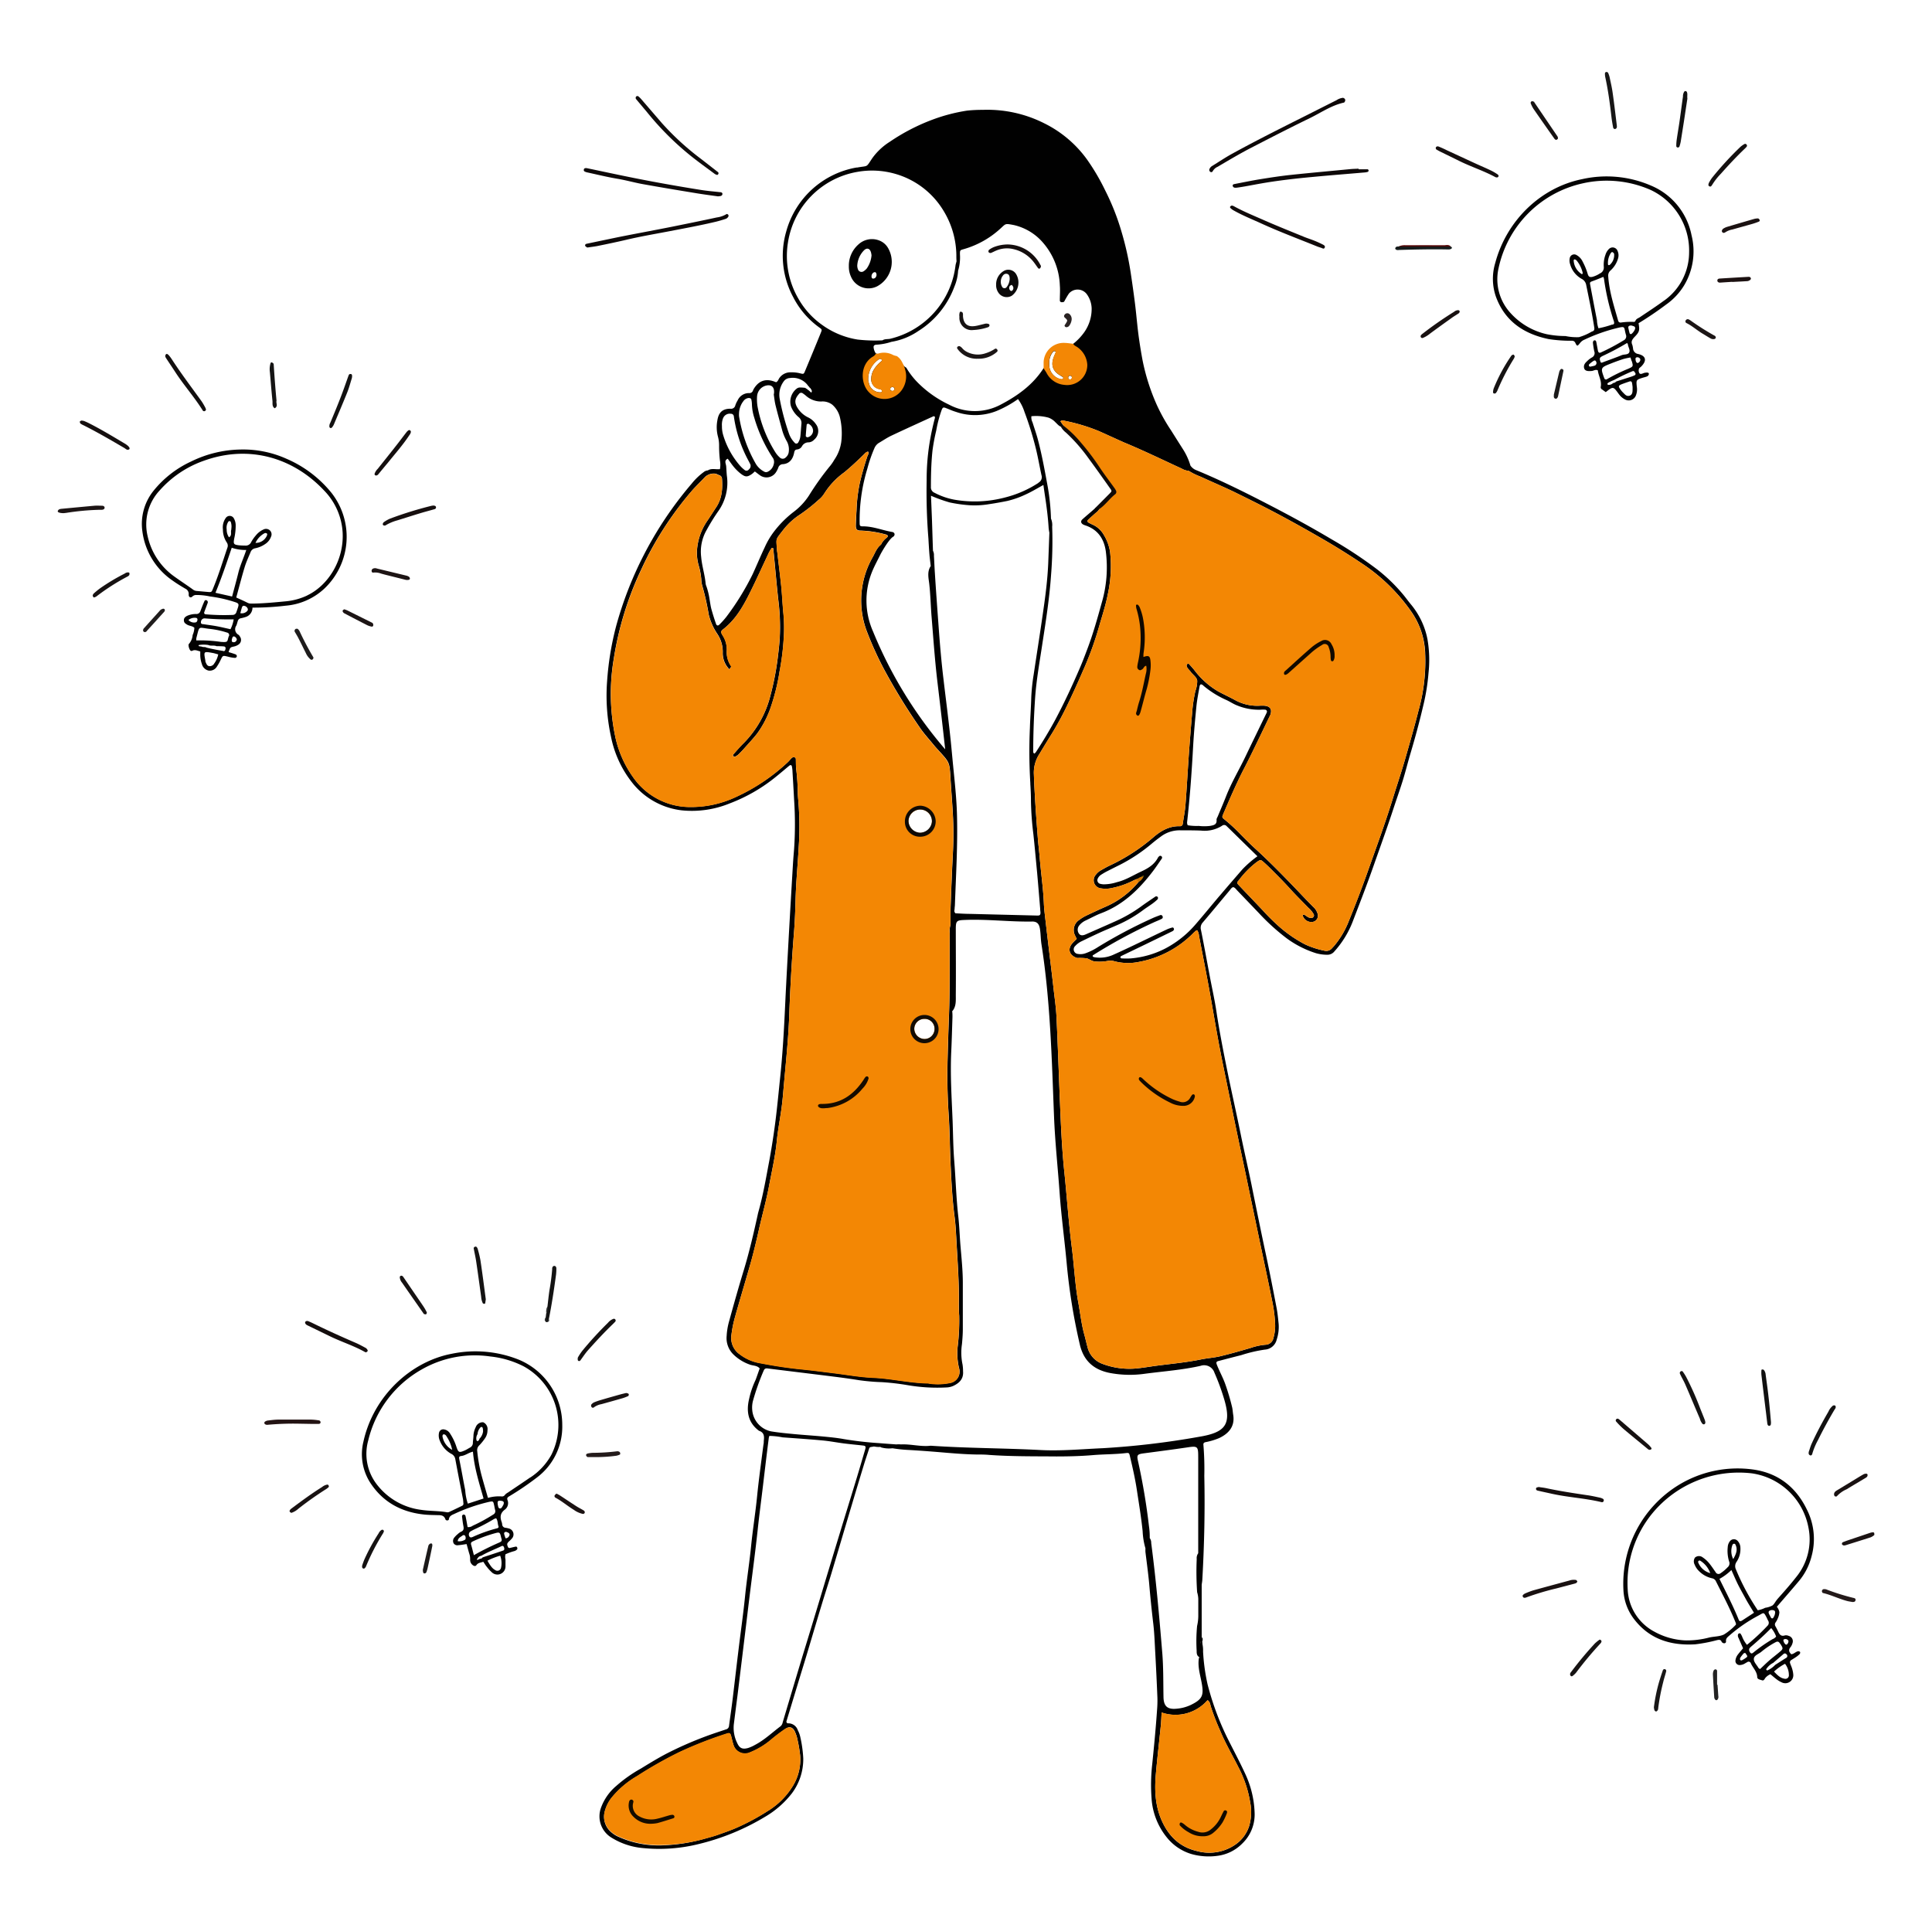 <svg xmlns="http://www.w3.org/2000/svg" data-name="Layer 1" viewBox="0 0 517 516"><g data-name="research and development"><path fill="#010101" d="M382,171.13a20.77,20.77,0,0,0-4.33-9.25c-.7-.83-1.33-1.71-2-2.54a45.06,45.06,0,0,0-7.09-6.92,115.86,115.86,0,0,0-12.31-8.13c-5.33-3.17-10.78-6.14-16.29-9-6.58-3.41-13.21-6.73-20.07-9.55a3.36,3.36,0,0,1-1.35-1.14,17.09,17.09,0,0,0-2-4.38q-1.58-2.48-3.16-5a48.27,48.27,0,0,1-3.93-7.06,55.9,55.9,0,0,1-3.76-11.93c-.57-3.12-1.06-6.25-1.38-9.41-.21-1.95-.39-3.9-.64-5.84-.34-2.67-.72-5.35-1.12-8A80.54,80.54,0,0,0,300.11,62a64,64,0,0,0-4.38-11.08,58,58,0,0,0-4.81-8.19A31,31,0,0,0,279.44,33,33.76,33.76,0,0,0,263,29.4a37.45,37.45,0,0,0-4.25.21,46.42,46.42,0,0,0-9,2.33,53.56,53.56,0,0,0-11.64,6,16.73,16.73,0,0,0-4.7,4.41c-1.74,2.6-1,1.93-4,2.48l-.2,0A23.76,23.76,0,0,0,210.38,62a23.32,23.32,0,0,0,1.86,17.48,22.79,22.79,0,0,0,7.06,8.2c.66.48.69.54.37,1.33-1.42,3.5-2.87,7-4.32,10.47-.25.6-.36.65-1.11.46a9.2,9.2,0,0,0-2.6-.3,3.6,3.6,0,0,0-3.12,1.58c-.24.38-.37.89-.86,1.07-2.53-1.1-4.5-.54-5.89,1.68a2.73,2.73,0,0,0-.27.54,1,1,0,0,1-1.07.69,3.29,3.29,0,0,0-3.06,2,6,6,0,0,0-.6,1.28,1.15,1.15,0,0,1-1.32.9c-2.52,0-3.22,1.46-3.49,3.16a9.85,9.85,0,0,0,.14,4.22,9.19,9.19,0,0,1,.33,2.6,33,33,0,0,0,.22,3.84,6.2,6.2,0,0,1,0,2.35c-1.14.13-2.25-.3-3.23.34h0a1.91,1.91,0,0,0-1.11.45,16.92,16.92,0,0,0-3.2,3.07,99,99,0,0,0-18.38,32.13c-.74,2.17-1.42,4.37-2,6.58a79.06,79.06,0,0,0-2.27,14.18,51.39,51.39,0,0,0,1.05,14.9,28.83,28.83,0,0,0,6,12.67,19.78,19.78,0,0,0,13,7,26.71,26.71,0,0,0,12.7-1.84,44.69,44.69,0,0,0,12.56-7.26c1.15-.93,2.28-1.89,3.42-2.84.36-.29.65-.21.72.2a8.59,8.59,0,0,1,.14,1c.15,2.63.32,5.26.45,7.9a98,98,0,0,1,0,13.16c-.12,1.48-.25,3-.33,4.44q-.62,10.32-1.19,20.64c-.3,5.46-.6,10.92-.86,16.39-.3,6.48-.65,13-1.32,19.4-.42,4-.78,7.93-1.28,11.88-.45,3.55-1,7.09-1.64,10.6-.87,4.57-1.64,9.17-2.9,13.66-.09.32-.17.65-.24,1-1.09,4.94-2.23,9.87-3.7,14.71-1.38,4.52-2.66,9.06-3.91,13.61a17.92,17.92,0,0,0-.68,4,6.12,6.12,0,0,0,1.68,4.83,11.88,11.88,0,0,0,4.58,2.86c.87.3,1.89.2,2.58,1-.31.88-.61,1.76-.93,2.64a6.21,6.21,0,0,1-.31.75,23.41,23.41,0,0,0-1.59,4.79c-.79,3.32-.3,6.32,2.64,8.51,1.43.45,1.44,1.55,1.28,2.74,0,.34,0,.68-.09,1-.59,4.62-1.24,9.23-1.7,13.87-.44,4.43-1.16,8.83-1.6,13.27s-1.17,9-1.62,13.47c-.49,4.84-1.19,9.65-1.77,14.47-.52,4.23-1,8.45-1.51,12.67-.3,2.48-.67,5-1,7.44a1.06,1.06,0,0,1-.86,1c-1.78.6-3.58,1.18-5.34,1.84a97.76,97.76,0,0,0-9.46,4.09c-2.73,1.35-5.32,2.93-7.9,4.52a37,37,0,0,0-6.6,4.65,13.76,13.76,0,0,0-4.12,5.9,6.66,6.66,0,0,0,2.8,7.94,19.13,19.13,0,0,0,8.37,2.8,44,44,0,0,0,15.27-1.14,62.89,62.89,0,0,0,17.49-7.23,25.19,25.19,0,0,0,7.12-6.21,15.22,15.22,0,0,0,3.09-9.43,32.93,32.93,0,0,0-.77-5.61,7.19,7.19,0,0,0-.68-1.9,2.67,2.67,0,0,0-2.62-1.86c-.21,0-.37-.1-.45-.46,1.1-3.63,2.24-7.37,3.37-11.11.69-2.26,1.39-4.51,2.07-6.77,1.34-4.46,2.65-8.92,4-13.37.84-2.77,1.74-5.53,2.58-8.3,1.84-6.13,3.65-12.28,5.48-18.41q1.62-5.43,3.27-10.85c.43-1.42.93-2.82,1.37-4.24.16-.54.6-.41,1-.52a8,8,0,0,1,2.57-.14,1,1,0,0,0-.57.27,7.87,7.87,0,0,0,3.27.29h0a36.54,36.54,0,0,0,4.43.46q3.73.22,7.47.53c3.49.29,7,.62,10.5.68,1.15,0,2.3,0,3.44.11,6,.43,12,.36,18,.41,3.23,0,6.47-.08,9.71-.35,3-.26,5.93-.2,8.89-.55.84-.1.89,0,1.08.81.71,3,1.4,6,1.87,9.11.55,3.66,1.17,7.32,1.54,11a19.31,19.31,0,0,0,.75,4.58,8.51,8.51,0,0,0,0,1c.35,2.81.73,5.62,1,8.44.3,3.57.67,7.13,1.09,10.68.31,2.62.39,5.26.54,7.88q.33,6,.57,11.94a29.15,29.15,0,0,1-.09,3.24c-.33,4.85-.8,9.69-1.29,14.53a48.64,48.64,0,0,0-.19,9.11,18.49,18.49,0,0,0,4.24,10.72,13.29,13.29,0,0,0,6.5,4.28,17.08,17.08,0,0,0,6.83.47,11.33,11.33,0,0,0,6.75-3.34,10.74,10.74,0,0,0,3.26-8.22,26.52,26.52,0,0,0-2.58-10.55c-1.52-3.3-3.26-6.51-4.87-9.77a74.51,74.51,0,0,1-5.13-14,52.31,52.31,0,0,1-1.21-8.81,8.08,8.08,0,0,0-.32-2.59,2,2,0,0,0-.3.44,4.22,4.22,0,0,1,.25-1.52c0-.47,0-.93,0-1.39q0-4.91,0-9.81c0-1,0-2,0-3,.05-.4.13-.8.16-1.2.53-9.31.74-18.63.54-27.95a79.26,79.26,0,0,0-.24-8.3c-.05-.39.16-.61.55-.7a18.13,18.13,0,0,0,3.68-1.1c2.39-1.13,4.27-3,3.74-6.23-.12-.73-.14-1.49-.33-2.2a58.84,58.84,0,0,0-1.86-6.2c-.63-1.71-1.52-3.3-2.18-5-.25-.62-.13-.86.48-1,2-.53,4.05-1.06,6.07-1.57a37.33,37.33,0,0,1,6.29-1.47,3.49,3.49,0,0,0,3.18-2.71,10.67,10.67,0,0,0,.51-4.19c-.14-1.41-.28-2.83-.54-4.22-.9-4.7-1.81-9.4-2.81-14.08-1.22-5.68-2.37-11.36-3.53-17.05-1-5.15-2.23-10.28-3.28-15.44-1.14-5.62-2.42-11.21-3.56-16.83-1.07-5.29-2.11-10.58-2.92-15.92-.47-3.13-1.17-6.23-1.76-9.35-.79-4.17-1.54-8.35-2.38-12.51a2.12,2.12,0,0,1,.47-2c2.41-2.82,4.77-5.7,7.16-8.54.29-.34.5-.79,1-.93.5.14.75.57,1.07.9q2.88,3,5.75,6a58,58,0,0,0,7.47,6.79,26.87,26.87,0,0,0,7.88,4,11.23,11.23,0,0,0,3,.41,2.38,2.38,0,0,0,1.92-.92,25.8,25.8,0,0,0,4.93-8.08c1.86-4.85,3.74-9.68,5.46-14.58,1.85-5.27,3.76-10.53,5.5-15.85.8-2.43,1.66-4.84,2.42-7.29s1.36-4.94,2.1-7.39c1.21-4.07,2.32-8.17,3.29-12.31a55.87,55.87,0,0,0,1.47-9A32.62,32.62,0,0,0,382,171.13ZM256.88,68.06c0-1.07,0-1.11,1-1.38a24.47,24.47,0,0,0,9.78-5.46c1.55-1.39,1.2-1.45,3.61-1a14.54,14.54,0,0,1,7.95,4.86,18.4,18.4,0,0,1,4.39,11.27c.11,1.34,0,2.7,0,4a.49.49,0,0,0,.48.53c.27,0,.56,0,.72-.23a23.62,23.62,0,0,1,1.22-2.08,3.07,3.07,0,0,1,4.76.11,6.84,6.84,0,0,1,1.33,3.75A10.82,10.82,0,0,1,290.08,89,15.08,15.08,0,0,1,287.2,92a3.74,3.74,0,0,1-2.32.39c-3,.12-4.51,1.39-5.06,4.37-.11.64,0,1.36-.6,1.83-2.78,4.33-6.79,7.24-11.24,9.59a14.7,14.7,0,0,1-14,.12,29.72,29.72,0,0,1-8.38-5.9,20.17,20.17,0,0,1-3.08-4,3.18,3.18,0,0,1-1.39-1.59c-.3-.57-.57-1.17-1.34-1.23-1.73-.79-3.67-.42-5.43-1a3.57,3.57,0,0,1-.57-1.5c-.08-.49.11-.75.62-.83a15.77,15.77,0,0,0,4.14-.77,18,18,0,0,0,7.22-2.91,23.66,23.66,0,0,0,9.62-11.84,13,13,0,0,0,1-4.29A12.33,12.33,0,0,0,256.88,68.06ZM286.83,101a.5.5,0,0,1-.43.56.45.45,0,0,1-.54-.42.52.52,0,0,1,.4-.57C286.57,100.56,286.8,100.68,286.83,101Zm-3-.43a4.25,4.25,0,0,1,.67.43c.05,0,0,.22,0,.33a.2.2,0,0,1-.13.14,1.6,1.6,0,0,1-.58,0,3.92,3.92,0,0,1-3-4.16,4.48,4.48,0,0,1,1.07-3.23.43.43,0,0,1,.37-.08c.19,0,.35.18.24.43-.18.43-.38.85-.53,1.29C281.18,97.85,281.8,99.42,283.84,100.55Zm-8.12,109.14c.09,1.55.18,3.1.17,4.65a82.3,82.3,0,0,0,.65,8.88c.37,3.42.67,6.85,1,10.28.29,3.23.55,6.46.82,9.69,0,.33.06.67.08,1,0,.64-.15.82-.83.81l-18-.45c-1.34,0-2.68-.1-3.91-.15-.47-.44-.25-.85-.24-1.23s.07-.68.08-1c.29-8.1.78-16.19.55-24.3-.12-4.25-.58-8.48-1-12.71-.24-2.42-.45-4.84-.7-7.25s-.57-5.1-.87-7.64c-.33-2.75-.68-5.49-1-8.24-.59-4.82-1-9.66-1.35-14.51s-.7-9.56-1-14.34c-.1-1.48-.15-3-.24-4.44a2.63,2.63,0,0,0-.26-1.38c-.09-2.69-.17-5.38-.26-8.06-.08-2.15-.17-4.3-.27-6.65a41.28,41.28,0,0,0,5,1.79,38.15,38.15,0,0,0,5.19.74,23,23,0,0,0,5.24-.26c1.66-.24,3.32-.54,5-.88a24.59,24.59,0,0,0,4.94-1.75c1.58-.71,3.07-1.63,4.71-2.52.16,1.12.31,2.17.47,3.22.41,2.73.76,5.47.93,8.22a11.67,11.67,0,0,0,.2,1.32s0,0,0,0l0,0q-.15,4.16-.31,8.29c-.16,3.58-.56,7.14-1.05,10.68-.88,6.35-1.89,12.67-2.84,19a52,52,0,0,0-.65,6.23c-.07,2.7-.28,5.4-.36,8.1C275.37,199.84,275.42,204.76,275.72,209.69Zm-36.35-66.87a.71.71,0,0,0-.6-.47c-2.65-.46-5.18-1.54-7.92-1.51-.69,0-.8-.17-.8-.87a47.26,47.26,0,0,1,2.06-14.56,38.06,38.06,0,0,1,1.91-5.53,3.07,3.07,0,0,1,1.14-1.35c1.11-.64,2.17-1.38,3.32-1.93,3.7-1.75,7.44-3.44,11.17-5.15.17-.08.4-.15.52.09a.62.62,0,0,1,0,.38,67.87,67.87,0,0,0-1.46,6.91,61.5,61.5,0,0,0-.73,9.68,155.62,155.62,0,0,0,.47,15.57c.08,1.41.16,2.83.27,4.24.09,1.05.23,2.09.35,3.14l0,0,0,0c-1,1.5-.59,3.16-.4,4.72.34,3,.39,5.93.63,8.88.47,5.72.86,11.44,1.53,17.14.72,6,1.42,12,2.11,18.31a115.1,115.1,0,0,1-19.3-31.52,20.44,20.44,0,0,1-.19-16.18c.65-1.56,1.46-3,2.21-4.55.33-.63,2.21-3.93,3.32-4.62A.77.77,0,0,0,239.37,142.82Zm-4-38.71c.13,0,.27,0,.39.09s.35.22.31.45a.38.38,0,0,1-.42.32,3.11,3.11,0,0,1-3-2,9.55,9.55,0,0,1-.31-1.3,6.4,6.4,0,0,1,3-5.63.56.56,0,0,1,.53.1.33.33,0,0,1,0,.51,8.65,8.65,0,0,0-2.11,2.4,4.66,4.66,0,0,0-.6,2.11A2.66,2.66,0,0,0,235.37,104.11Zm2.86,0a.57.57,0,0,1,.67-.53.55.55,0,0,1,.48.51.57.57,0,0,1-.67.52C238.42,104.53,238.2,104.36,238.23,104.07Zm39.66,25.1a29.39,29.39,0,0,1-9,3.92,31.6,31.6,0,0,1-13.44.58,18.42,18.42,0,0,1-5.33-1.84,1.56,1.56,0,0,1-1-1.58c0-3.24.08-6.49.42-9.71a52.11,52.11,0,0,1,1-5.36,33.11,33.11,0,0,1,1.44-5.47c.29-.76.45-.84,1.17-.56.88.34,1.74.74,2.63,1a15.61,15.61,0,0,0,10.88-.21,28.87,28.87,0,0,0,5.77-3.2,12.29,12.29,0,0,1,1.72,3.41,86.37,86.37,0,0,1,3.15,10.23c.53,2.23.92,4.49,1.41,6.73A1.66,1.66,0,0,1,277.89,129.17ZM213.6,79.85A22.7,22.7,0,0,1,210.84,65,22.69,22.69,0,0,1,229.41,46a22.43,22.43,0,0,1,10.21.54,22.16,22.16,0,0,1,12.76,9.69,23.33,23.33,0,0,1,3.54,12.06c0,.54,0,1.08.05,1.61h0c-.09.39-.23.78-.28,1.17A23,23,0,0,1,238.3,90.64c-.71.19-1.49,0-2.15.44a41.23,41.23,0,0,1-6.66-.21,22.19,22.19,0,0,1-9.6-4A21.71,21.71,0,0,1,213.6,79.85Zm6.13,27.6a4.3,4.3,0,0,1,3,.86,6.5,6.5,0,0,1,2,3.24,18.78,18.78,0,0,1,.4,6.64,11.12,11.12,0,0,1-1.88,4.87,12.73,12.73,0,0,1-1,1.49,73.46,73.46,0,0,0-5.77,8.06,17.2,17.2,0,0,1-4.14,4.41,28.16,28.16,0,0,0-5.5,5.62,21.24,21.24,0,0,0-2.21,3.85c-1.13,2.37-2.13,4.8-3.23,7.19a70.38,70.38,0,0,1-7,11.36,22.09,22.09,0,0,1-1.89,2.11c-.36.37-.74.3-.91-.21-.44-1.27-.85-2.55-1.21-3.85-.22-.78-.32-1.59-.46-2.38a19.33,19.33,0,0,0-.87-3.74,3.09,3.09,0,0,1-.23-.77c-.22-2.42-1-4.76-1.2-7.17a11.59,11.59,0,0,1,1.47-7.2,52.22,52.22,0,0,1,3.09-5,13.15,13.15,0,0,0,2.31-9.57c-.08-.81-.11-1.62-.17-2.43s-.65-1.56.41-2.07c.6.81,1.16,1.66,1.82,2.42a12,12,0,0,0,1.76,1.66c1.17.87,1.7.84,2.91,0,.26-.19.48-.42.77-.67.46.34.88.68,1.33,1a3,3,0,0,0,4.37-.87,6.85,6.85,0,0,0,.55-1.08,1.31,1.31,0,0,1,1.26-1c1.79-.14,2.68-1.41,3-3.06.11-.52.23-.84.84-.88a1.67,1.67,0,0,0,1.28-.9,2,2,0,0,1,1.82-1,2.2,2.2,0,0,0,1.42-.72,3,3,0,0,0,.44-4.18,5.19,5.19,0,0,0-2.13-1.81,6.78,6.78,0,0,1-2.69-2.4c-1-1.53-.81-2.56.3-3.83a.72.72,0,0,1,1.07-.15,9.38,9.38,0,0,1,.8.61A6.07,6.07,0,0,0,219.73,107.45Zm-4.11,9.19c.07-1,.15-2,.25-3,0-.09.17-.16.26-.23s.15,0,.2,0a2.15,2.15,0,0,1,1.25,1.88,1.85,1.85,0,0,1-1.4,1.72C216,117.1,215.6,116.86,215.62,116.64ZM209.7,102.1a2.12,2.12,0,0,1,1.68-.93,5,5,0,0,1,4.91,2.13,1.59,1.59,0,0,1,.34.39l.05.07a.46.46,0,0,1,.28.34.4.4,0,0,1,.2.29.56.56,0,0,1-.07.68l-.79-.7a.5.5,0,0,1-.34-.29l-.09,0a2.66,2.66,0,0,0-.45-.29,11.09,11.09,0,0,0-1.4-.09,1.43,1.43,0,0,0-.75.25,4.42,4.42,0,0,0-1.6,4.81,7,7,0,0,0,2.09,2.91,2,2,0,0,1,.7,1.78c-.1,1.07-.16,2.14-.27,3.21a4.06,4.06,0,0,1-.56,1.71.58.58,0,0,1-1,.1,6.67,6.67,0,0,1-1.55-2.57,64.24,64.24,0,0,1-2.43-9.15A6,6,0,0,1,209.7,102.1Zm-7.11,4a3.17,3.17,0,0,1,2.6-2.95c1.26-.23,2,.46,1.95,1.79,0,.13,0,.27-.08.66.13.81.23,1.89.49,2.93.53,2.15,1.13,4.28,1.71,6.42a12.83,12.83,0,0,0,1.3,3.16,4.56,4.56,0,0,1,.52,2.73,2.24,2.24,0,0,1-.81,1.57,1.1,1.1,0,0,1-1.62,0,6.35,6.35,0,0,1-1.17-1.38,34.92,34.92,0,0,1-4.78-12.33A12,12,0,0,1,202.59,106.07Zm-3.76,1.41a2,2,0,0,1,1.48-1c.37,0,.68.08.76.47a6.05,6.05,0,0,1,.14,1.2,13,13,0,0,0,.62,3.57,39.85,39.85,0,0,0,4.86,10.61,2,2,0,0,1,.36,1.86,2.91,2.91,0,0,1-1.55,2,1,1,0,0,1-1,0,5.66,5.66,0,0,1-2.19-2,37.37,37.37,0,0,1-4.55-12.87,6.19,6.19,0,0,1,0-.67A5.73,5.73,0,0,1,198.83,107.48Zm-5.35,4.46a1.91,1.91,0,0,1,2.09-1.24.77.77,0,0,1,.81.73,35.31,35.31,0,0,0,4,12c.09.18.19.36.27.54a1.19,1.19,0,0,1-.26,1.63.76.76,0,0,1-1.08.19A8.72,8.72,0,0,1,198,124.6a22.17,22.17,0,0,1-4.51-8.28,8.1,8.1,0,0,1-.3-2.32A4.85,4.85,0,0,1,193.48,111.94Zm4.15,250.24a5.38,5.38,0,0,1-1.89-5.06,30.67,30.67,0,0,1,.91-4.56c1.24-4.42,2.56-8.81,3.83-13.22,1-3.37,1.81-6.78,2.58-10.2.88-3.95,2-7.85,2.74-11.82s1.67-7.92,2.07-12c.3-2.95.87-5.87,1.27-8.82.23-1.67.38-3.35.52-5,.58-6.59,1.3-13.17,1.54-19.79q.39-11.24,1.29-22.45c.23-2.9.33-5.8.41-8.71.13-4.66.58-9.3.84-13.95a82.48,82.48,0,0,0-.17-13c0-.4-.07-.81-.08-1.21a58.38,58.38,0,0,0-.41-6.47c-.11-.86-.08-1.74-.11-2.62,0-.27,0-.55-.32-.65a.75.75,0,0,0-.76.15c-.39.36-.71.8-1.1,1.16a51.7,51.7,0,0,1-14.09,9.39,28.11,28.11,0,0,1-12,2.58,18.59,18.59,0,0,1-15.34-8.06,28.94,28.94,0,0,1-4.74-10.86,55.85,55.85,0,0,1-.38-20.74,87.1,87.1,0,0,1,7.35-23.89A90.5,90.5,0,0,1,185,131.51c1.14-1.33,2.43-2.52,3.62-3.81a3.36,3.36,0,0,1,3-.91c.31.14.61.29.92.4a1,1,0,0,1,.67.91c.19,2.68,0,5.28-1.52,7.6-.86,1.29-1.68,2.61-2.56,3.89a15.85,15.85,0,0,0-2.62,7.78,12.09,12.09,0,0,0,.48,4,18.88,18.88,0,0,1,.67,3.57,8.19,8.19,0,0,0,.38,2.2,69.9,69.9,0,0,1,1.62,7.3,15.91,15.91,0,0,0,2.27,5.16,8.58,8.58,0,0,1,1.48,5.16,6.16,6.16,0,0,0,1.79,4.37c.07-.25.39-.36.46-.83a6.68,6.68,0,0,1-1.16-4.39,7,7,0,0,0-1.2-4c-.44-.78-.43-1,.27-1.55,3.47-2.71,5.49-6.45,7.37-10.27,1.67-3.39,3.23-6.83,4.84-10.25a9.62,9.62,0,0,1,.73-1.18c0-.06.29,0,.35,0a.65.65,0,0,1,.1.38c.45,4.57.84,9.14,1.34,13.7a56.86,56.86,0,0,1,.36,10.1c-.1,1.48-.26,3-.44,4.43a75,75,0,0,1-2.07,10.93,27.63,27.63,0,0,1-7.18,12.71c-1,.94-1.85,2-2.75,3a.34.34,0,0,0,.14.51c.1.06.28.12.36.07a4.06,4.06,0,0,0,.84-.55c.49-.46,1-1,1.41-1.45,1.25-1.41,2.56-2.79,3.71-4.27a26.59,26.59,0,0,0,3.59-7,56,56,0,0,0,2.36-9.61,67.2,67.2,0,0,0,1.1-8.83,41.11,41.11,0,0,0-.07-6.47c-.25-2.49-.35-5-.6-7.47-.31-3-.7-6-1.05-9.05,0-.13-.06-.26-.07-.39-.18-3.52-.57-2.71,1.61-5.53a18.3,18.3,0,0,1,4.6-4.22,45.09,45.09,0,0,0,4.91-3.89,6.64,6.64,0,0,0,1.49-1.65,20.48,20.48,0,0,1,5.38-5.71c1.83-1.5,3.54-3.12,5.23-4.77.33-.32.62-.72,1.15-.77.3.43,0,.78-.16,1.13q-1.19,3.56-2.05,7.19a42.35,42.35,0,0,0-.89,7.43c-.08,1.35-.15,2.7-.19,4,0,1,.26,1.38,1.28,1.38a28.27,28.27,0,0,1,6.79,1.06c.54.13.64.48.21.83a4.9,4.9,0,0,0-1.53,1.85c-1.12.85-1.57,2.17-2.21,3.33a23.35,23.35,0,0,0-1.73,19.52,89,89,0,0,0,5,11,165.09,165.09,0,0,0,9.23,15c1.2,1.78,2.68,3.37,4,5,.43.52.9,1,1.35,1.51,2.68,2.93,2.7,3,2.94,7,.21,3.57.52,7.13.69,10.7a96.37,96.37,0,0,1-.06,9.91c-.25,4.84-.43,9.7-.61,14.55-.06,1.41,0,2.83,0,4.24a5.13,5.13,0,0,0-.21,2.2c-.07,7.09.08,14.19-.18,21.28-.17,4.52-.32,9-.42,13.57s0,9.18.31,13.77.32,8.91.52,13.37c.22,4.65.45,9.3,1.06,13.93.27,2.07.37,4.17.49,6.26.31,5.73.75,11.46.66,17.21,0,1,0,2,.09,3a57.46,57.46,0,0,1-.39,8.09,17.15,17.15,0,0,0,.27,5.63,8.1,8.1,0,0,1,.18.79,3.06,3.06,0,0,1-2.4,3.47,16.47,16.47,0,0,1-5.24.24c-.27,0-.54-.12-.8-.12-4.94-.09-9.76-1.29-14.7-1.5-3.56-.16-7.11-.82-10.66-1.25-2.81-.34-5.62-.73-8.45-1-3.7-.36-7.36-.94-11-1.64A12.31,12.31,0,0,1,197.63,362.18Zm15.1,101.25a9.12,9.12,0,0,1,.68,2.11,37.79,37.79,0,0,1,.71,4.19,13.55,13.55,0,0,1-1.84,8,20.22,20.22,0,0,1-6.93,6.95,61,61,0,0,1-8.2,4.4c-1.71.76-3.52,1.36-5.3,2-1.34.45-2.72.79-4.08,1.18a47.3,47.3,0,0,1-10.84,1.57,26.21,26.21,0,0,1-11.54-2.35,7.28,7.28,0,0,1-2-1.34,5.35,5.35,0,0,1-1.56-5.36,10,10,0,0,1,1.9-3.76,25,25,0,0,1,6.77-5.7,109.6,109.6,0,0,1,11.26-6.38,107,107,0,0,1,12.78-5c.66-.2.89-.09,1.07.52.13.45.23.91.35,1.37a9.89,9.89,0,0,0,.28,1,3.21,3.21,0,0,0,4.5,2.13,20.43,20.43,0,0,0,5.37-3.2,46.3,46.3,0,0,1,4-3.05C211.23,461.9,212.13,462.17,212.73,463.43Zm18.82-75.65c-.82,2.78-1.63,5.56-2.48,8.34-1.45,4.77-2.93,9.53-4.38,14.3q-2.48,8.13-4.92,16.25t-5,16.44q-2.68,8.91-5.33,17.83a1.81,1.81,0,0,1-.56,1c-2.26,1.69-4.31,3.68-6.85,5a9.66,9.66,0,0,1-1.83.82c-1.51.42-2.3.09-2.94-1.35a9.19,9.19,0,0,1-.9-4.91q.49-3.92,1-7.84l1.08-8.84.93-7.63c.38-3.08.74-6.17,1.12-9.25.76-6.22,1.61-12.44,2.28-18.68.41-3.9.94-7.77,1.4-11.66.5-4.22,1-8.44,1.54-12.66,0-.19.09-.38.16-.7a20.52,20.52,0,0,1,3.55.39c3.57.26,7.13.5,10.69.83,1.88.17,3.74.54,5.61.78s3.49.38,5.24.58C231.61,386.93,231.74,387.14,231.55,387.78ZM323.14,455c.69.45.71,1.19.9,1.8a66.12,66.12,0,0,0,2.48,6.4c1.37,3.31,3.19,6.39,4.79,9.58a30.85,30.85,0,0,1,3.23,9.54,13.32,13.32,0,0,1-.22,6.21,9.56,9.56,0,0,1-3.57,5,12.29,12.29,0,0,1-10.4,1.86c-4.75-1.09-7.75-4.12-9.6-8.46-1.69-4-1.81-8.14-1.43-12.34s.89-8.59,1.32-12.88c.11-1.07.13-2.15.21-3.41A11.36,11.36,0,0,0,323.14,455Zm-1.57-4.59c.62,3.35.15,4.37-2.95,5.88a11,11,0,0,1-3.89,1c-2.36.2-3.33-.71-3.38-3.1-.08-4,0-8.06-.35-12.11-.8-9.73-1.67-19.45-2.94-29.14a2.13,2.13,0,0,0-.39-1.33,1.77,1.77,0,0,1,0-.2,19.09,19.09,0,0,0-.21-3,171.78,171.78,0,0,0-2.88-17.17c-.46-1.93-.26-2.07,1.63-2.32,3.81-.5,7.63-1,11.43-1.56,2.88-.44,3-.3,3,2.6,0,8.57,0,17.15,0,25.72h0a2.19,2.19,0,0,0-.4,1.53,79.91,79.91,0,0,0,.11,8.89,6.93,6.93,0,0,1,.31,1.8c0,.77,0,1.54,0,2.31s0,1.58,0,2.37a12.37,12.37,0,0,1-.32,2.56,42.64,42.64,0,0,0-.12,6.59c0,.64,0,1.37.7,1.74,0,.11-.06.23-.11.34C320.47,446.06,321.17,448.22,321.57,450.39ZM327.45,374c2.2,7.06.69,9.32-6.56,10.51a218.58,218.58,0,0,1-25.73,3.05c-5.59.24-11.18.79-16.79.49-9.77-.51-19.56-.48-29.32-1.15-2.66.32-5.28-.48-7.93-.35a7.82,7.82,0,0,0-1.28,0c-1.52-.11-3-.21-4.56-.34a93.91,93.91,0,0,1-9.45-1.08c-1.85-.34-3.74-.52-5.62-.7-2.56-.24-5.12-.4-7.67-.64-2.08-.2-4.17-.39-6.24-.74a6.37,6.37,0,0,1-5-5.67,7.26,7.26,0,0,1,.17-2.41,63.69,63.69,0,0,1,2.9-8.19c.23-.53.54-.63,1.1-.55,6,.75,11.93,1.46,17.89,2.21,2.14.27,4.28.56,6.42.91a56.86,56.86,0,0,0,6.25.54,65.22,65.22,0,0,1,6.83.8,47.29,47.29,0,0,0,10.5.61,4.88,4.88,0,0,0,1.76-.42c1.66-.78,2.76-1.92,2.59-3.91a10.91,10.91,0,0,0-.14-1.82,15.25,15.25,0,0,1-.15-5.43c.12-1.34.23-2.69.23-4q0-6.18,0-12.37c0-3.37-.36-6.74-.64-10.1-.21-2.56-.28-5.13-.57-7.68-.57-5-.69-10-1.09-14.95-.28-3.5-.3-7-.43-10.53-.25-6.27-.67-12.55-.36-18.84.14-3,.22-6.07.32-9.11,0-.47,0-.94-.06-1.41l-.05-.05c1.15-1.27,1-2.9,1-4.43.06-5.87,0-11.75,0-17.63,0-2.16.23-2.33,2.27-2.42,6.09-.27,12.14.53,18.22.42,1.27,0,1.79.67,2,1.82.25,1.41.21,2.83.43,4.24,2.4,15.31,2.76,30.78,3.37,46.21.27,6.76,1,13.46,1.48,20.19.44,6.26,1.3,12.49,1.88,18.74a160.46,160.46,0,0,0,3.54,22c1,4.34,3.7,6.74,8,7.6a28.74,28.74,0,0,0,9.48.21c4.95-.65,9.94-1,14.84-2.11a2.9,2.9,0,0,1,3.71,1.86A59,59,0,0,1,327.45,374Zm-1.06-134.3c-2.1,2.47-4.15,5-6.26,7.44a27.53,27.53,0,0,1-8.31,6.7,24.57,24.57,0,0,1-9.28,2.65,20.58,20.58,0,0,1-2.22,0c-.18,0-.43,0-.48-.24s.09-.35.3-.45l6-2.89c2.55-1.23,5.1-2.48,7.64-3.72a.83.83,0,0,0,.29-.27.48.48,0,0,0,.08-.35c-.06-.2-.22-.41-.43-.35a9,9,0,0,0-1.51.53c-3.05,1.44-6.08,2.92-9.12,4.37-1.71.81-3.42,1.61-5.14,2.38a8.75,8.75,0,0,1-5.15.66,1.47,1.47,0,0,1-.34-.15c-.09-.14-.09-.27,0-.36a139.25,139.25,0,0,1,16.17-8.75c.74-.34,1.5-.62,2.23-1a.49.49,0,0,0,.24-.68.48.48,0,0,0-.64-.31c-.7.26-1.4.51-2.07.82a130.64,130.64,0,0,0-14.65,7.77,15.69,15.69,0,0,1-3.26,1.61,3.87,3.87,0,0,1-2,.18,1.22,1.22,0,0,1-.77-2.11,5.45,5.45,0,0,1,1.78-1.31c1.58-.77,3.16-1.53,4.76-2.26s3-1.29,4.45-1.93a34.76,34.76,0,0,0,7.18-4.11c.81-.61,1.68-1.14,2.5-1.74a12.75,12.75,0,0,0,1.39-1.16.62.62,0,0,0,.07-.56.48.48,0,0,0-.71-.13c-1.28.87-2.58,1.73-3.83,2.65a38.08,38.08,0,0,1-7,4c-2.58,1.16-5.18,2.29-7.77,3.43-.85.38-1.44.31-1.81-.21a1.82,1.82,0,0,1,0-2.08,4.91,4.91,0,0,1,1.9-1.48c1.34-.64,2.65-1.36,4-1.88,5.85-2.2,10.13-6.32,13.83-11.17.86-1.12,1.64-2.31,2.45-3.47a.48.48,0,0,0-.2-.69.44.44,0,0,0-.54.1,1.27,1.27,0,0,0-.27.3c-1,1.93-2.7,2.92-4.56,3.78-2.14,1-4.14,2.28-6.47,2.83a11.46,11.46,0,0,1-3.58.57,4.55,4.55,0,0,1-1-.17,1,1,0,0,1-.54-1.33,2.41,2.41,0,0,1,.91-1.06c.57-.36,1.15-.72,1.74-1,1.14-.59,2.29-1.16,3.43-1.73a44.63,44.63,0,0,0,8.56-5.74c.78-.65,1.59-1.26,2.41-1.86a8.33,8.33,0,0,1,5.14-1.56c1.82,0,3.65,0,5.47.07A8.74,8.74,0,0,0,327,221a.89.89,0,0,1,1.27.11s.1.09.15.14c2.65,2.59,5.29,5.19,8.07,7.9a29.6,29.6,0,0,0-4,3.47C330.43,235,328.4,237.34,326.39,239.71Zm-8.71-19.8c.75-6.64,1.22-13.3,1.59-20,.2-3.64.53-7.27.89-10.9.18-1.81.55-3.6.86-5.39,0-.18.18-.33.27-.47.43,0,.64.27.88.48a25.78,25.78,0,0,0,6,3.71c.92.42,1.76,1,2.69,1.38a15.32,15.32,0,0,0,6.52,1.22,6.88,6.88,0,0,1,1.2,0,.51.51,0,0,1,.4.74,2.48,2.48,0,0,1-.17.37c-1.82,3.76-3.66,7.51-5.46,11.28s-3.84,7.12-5.3,10.9c-.69,1.75-1.44,3.48-2.16,5.22-.13.31-.37.64-.34.94.13,1.36-.83,1.47-1.77,1.65a12.8,12.8,0,0,1-3,0,14.36,14.36,0,0,1-2.95-.18A1.61,1.61,0,0,1,317.68,219.91Zm61.92-29.75c-1.06,4.18-2.25,8.33-3.44,12.48-1.09,3.83-2.37,7.59-3.54,11.39-2,6.45-4.34,12.78-6.59,19.14-1.67,4.71-3.47,9.36-5.36,14a23.42,23.42,0,0,1-3.67,6c-.17.21-.37.39-.55.6a2,2,0,0,1-2,.67,23.14,23.14,0,0,1-5.19-1.68,34.81,34.81,0,0,1-7-4.81,56.25,56.25,0,0,1-4.45-4.42c-2.09-2.21-4.2-4.4-6.29-6.61-.58-.61-.58-.7,0-1.35a24.33,24.33,0,0,1,4.83-4.89c.94-.63,1-.67,1.88.12.66.58,1.29,1.2,1.91,1.81,1.67,1.67,3.34,3.33,4.93,5.09s3.36,3.51,5.05,5.25a6.64,6.64,0,0,1,1.41,1.71.67.67,0,0,1-.61,1,1.8,1.8,0,0,1-1.14-.36,8.82,8.82,0,0,0-.82-.53c-.07,0-.23.08-.34.15s-.05.12,0,.17a2.42,2.42,0,0,0,2.68,1.64,1.68,1.68,0,0,0,1.3-2.15,3.92,3.92,0,0,0-1.17-1.86c-.8-.82-1.62-1.63-2.41-2.47-4.28-4.5-8.59-9-13.17-13.17-1.29-1.18-2.53-2.43-3.77-3.68a47.11,47.11,0,0,0-4.46-4.13c-.62-.49-.62-.61-.29-1.38,1.72-4,3.45-8.06,5.48-12,2.42-4.67,4.64-9.44,6.94-14.17l.1-.18c.69-1.67.09-2.61-1.72-2.68q-.4,0-.81,0a12.25,12.25,0,0,1-6.83-1.5c-1.53-.84-3.14-1.56-4.67-2.41a21.79,21.79,0,0,1-6.27-5.68c-.42-.52-.87-1-1.33-1.52a.36.36,0,0,0-.53,0,.51.51,0,0,0-.13.55c.17.62.71,1,1.05,1.47.57.83,1.63,1.43,1.76,2.41a7.82,7.82,0,0,1-.49,2.76,40.76,40.76,0,0,0-.88,6q-.46,5.36-.85,10.71c-.32,4.58-.57,9.17-.92,13.75-.13,1.67-.47,3.34-.72,5a.72.72,0,0,1-.8.72c-2.83-.08-5.09,1.25-7.11,3a51.1,51.1,0,0,1-11.71,7.56c-.79.38-1.55.82-2.31,1.25a4.35,4.35,0,0,0-1.36,1.2,2.19,2.19,0,0,0,1.51,3.64,7.44,7.44,0,0,0,2.82-.11,22,22,0,0,0,5.73-2,7.55,7.55,0,0,1,.93-.38c.28-.07.44,0,.53.1a7.25,7.25,0,0,0,.7-.54c.08-.08.17-.16.25-.25a.24.24,0,0,1,.31-.07.55.55,0,0,0-.39.21c-.27.25-.56.47-.85.69a.7.7,0,0,1,.05.45,23.62,23.62,0,0,1-8.75,6.71c-1.8.78-3.57,1.61-5.34,2.45a10.37,10.37,0,0,0-1.89,1.15,3.22,3.22,0,0,0-1.09,4.3,8.07,8.07,0,0,0,.39.78c-.43.44-.89.84-1.26,1.3-1.27,1.58-.56,3,.87,3.64a1.74,1.74,0,0,0,.57.19,16,16,0,0,1,2.41.08c.77.17,1.41.76,2.25.84a11.57,11.57,0,0,0,3.43-.14,3.66,3.66,0,0,1,1.77.08,14.25,14.25,0,0,0,6.62.18,27.3,27.3,0,0,0,14.61-7.78,8,8,0,0,1,.76-.66s.13,0,.23,0a3.17,3.17,0,0,1,.46,1.47c1.08,5.63,2.21,11.25,3.2,16.9,1.05,6,2.06,12,3.29,17.91,1,4.89,2,9.78,3,14.67.9,4.36,1.83,8.71,2.75,13.07l3.72,17.83c1.24,5.94,2.53,11.87,3.72,17.83a36.77,36.77,0,0,1,.7,6,11.44,11.44,0,0,1-.46,3.4,2.22,2.22,0,0,1-2.15,1.82,16.7,16.7,0,0,0-3.94.85c-2.72.8-5.44,1.58-8.2,2.24-1.7.4-3.47.5-5.19.86-4,.81-8,1.16-12,1.69-1.48.2-2.94.45-4.42.62a20.32,20.32,0,0,1-9.94-1.18,6.31,6.31,0,0,1-3.94-4.56c-.28-1-.51-2.09-.8-3.13-.81-2.87-1.11-5.83-1.65-8.75-.87-4.78-1.09-9.65-1.7-14.47-.86-6.69-1.31-13.43-2-20.14-.67-6.32-.94-12.66-1.2-19-.31-7.56-.56-15.12-.92-22.67-.12-2.56-.5-5.11-.79-7.66-.31-2.82-.65-5.63-1-8.45-.36-3.08-.74-6.16-1.09-9.25-.2-1.74-.44-3.48-.51-5.23-.18-4.13-.8-8.2-1.12-12.31-.14-1.68-.36-3.36-.49-5-.44-5.72-.86-11.44-1.06-17.18a9.11,9.11,0,0,1,1.46-5.34c1.2-2,2.38-3.92,3.59-5.87a84.59,84.59,0,0,0,4.26-8c1.52-3.16,2.94-6.37,4.34-9.59a88.49,88.49,0,0,0,3.85-10.85c.8-2.79,1.72-5.54,2.27-8.4a35,35,0,0,0,.64-11.27,12.3,12.3,0,0,0-1.71-4.73,6.5,6.5,0,0,0-2.94-2.69c-.37-.16-.73-.35-1.09-.54s-.45-.48-.13-.78c.64-.61,1.3-1.19,1.95-1.78a3.46,3.46,0,0,0,1.08-1.17,1.66,1.66,0,0,0,.06-.16.6.6,0,0,0-.54-.45l-.75.52c-1.11,1-2.24,1.92-3.34,2.91-.55.5-.43,1.09.27,1.44a6.77,6.77,0,0,0,.75.28c3.21,1.16,4.78,3.63,5.23,6.84a33.64,33.64,0,0,1-1.1,13.82c-1.15,4.15-2.31,8.31-3.84,12.34-.64,1.7-1.28,3.4-2,5.07-2,4.65-4.12,9.23-6.49,13.69-1.61,3-3.42,6-5.29,8.85a1.9,1.9,0,0,1-.38.37c-.37-.16-.32-.44-.32-.7,0-4.66.18-9.31.49-14,.34-5.05,1.26-10,2-15,.93-6,1.86-12,2.28-18.07a114,114,0,0,0,.3-12.94,4.42,4.42,0,0,0-.32-2.18,58.45,58.45,0,0,0-1-9.24c-.74-4-1.48-8.1-2.55-12.08-.41-1.5-.94-3-1.39-4.44a2.93,2.93,0,0,1-.3-1.63,12.61,12.61,0,0,1,4.57.38,4.68,4.68,0,0,1,1.84,1.22c.5.44.88,1,1.57,1.24l.18.12a.78.78,0,0,0,.39-.37,2.09,2.09,0,0,1-.08-.23l-.71-1c.43-.37.9-.19,1.31-.1a49.09,49.09,0,0,1,9.06,2.75c2.23,1,4.41,2,6.64,3,5.23,2.16,10.31,4.64,15.44,7a4.58,4.58,0,0,0,1.91.62,17.49,17.49,0,0,0,3.07,1.51c2.94,1.35,5.92,2.62,8.83,4,4.06,2,8.12,4,12.1,6.12q6.78,3.63,13.42,7.53c3,1.77,6,3.67,8.9,5.61a49.21,49.21,0,0,1,13.37,13.11,20.76,20.76,0,0,1,3.56,10.62A49.19,49.19,0,0,1,379.6,190.16Z"/><path fill="#f38704" d="M256.72 366.63a8.1 8.1 0 00-.18-.79 17.15 17.15 0 01-.27-5.63 57.46 57.46 0 00.39-8.09c-.05-1-.11-2-.09-3 .09-5.75-.35-11.48-.66-17.21-.12-2.09-.22-4.19-.49-6.26-.61-4.63-.84-9.28-1.06-13.93-.2-4.46-.25-8.92-.52-13.37s-.42-9.18-.31-13.77.25-9.05.42-13.57c.26-7.1.11-14.19.18-21.28a5.13 5.13 0 01.21-2.2c0-1.41 0-2.83 0-4.24.18-4.85.36-9.71.61-14.55a96.37 96.37 0 00.06-9.91c-.17-3.57-.48-7.13-.69-10.7-.24-3.94-.26-4-2.94-7-.45-.5-.92-1-1.35-1.51-1.36-1.67-2.84-3.26-4-5a165.09 165.09 0 01-9.23-15 89 89 0 01-5-11 23.35 23.35 0 011.73-19.52c.64-1.16 1.09-2.48 2.21-3.33a4.9 4.9 0 011.53-1.85c.43-.35.33-.7-.21-.83a28.27 28.27 0 00-6.79-1.06c-1 0-1.32-.38-1.28-1.38 0-1.35.11-2.7.19-4a42.35 42.35 0 01.89-7.43q.87-3.63 2.05-7.19c.12-.35.46-.7.16-1.13-.53 0-.82.45-1.15.77-1.69 1.65-3.4 3.27-5.23 4.77a20.48 20.48 0 00-5.38 5.71 6.64 6.64 0 01-1.49 1.65 45.09 45.09 0 01-4.91 3.89 18.3 18.3 0 00-4.6 4.22c-2.18 2.82-1.79 2-1.61 5.53 0 .13.06.26.07.39.35 3 .74 6 1.05 9.05.25 2.49.35 5 .6 7.47a41.11 41.11 0 01.07 6.47 67.2 67.2 0 01-1.1 8.83 56 56 0 01-2.36 9.61 26.87 26.87 0 01-3.58 7c-1.16 1.48-2.47 2.86-3.72 4.27-.45.5-.92 1-1.41 1.45a4.06 4.06 0 01-.84.55c-.08.05-.26 0-.36-.07a.34.34 0 01-.14-.51c.9-1 1.79-2 2.75-3a27.63 27.63 0 007.18-12.71 75 75 0 002.07-10.93c.18-1.47.34-2.95.44-4.43a56.86 56.86 0 00-.36-10.1c-.5-4.56-.89-9.13-1.34-13.7a.65.65 0 00-.1-.38c-.06-.06-.31-.08-.35 0a9.62 9.62 0 00-.73 1.18c-1.61 3.42-3.17 6.86-4.84 10.25-1.88 3.82-3.9 7.56-7.37 10.27-.7.54-.71.77-.27 1.55a7 7 0 011.2 4 6.69 6.69 0 001.16 4.4c-.07.47-.39.58-.46.83a6.16 6.16 0 01-1.79-4.37 8.58 8.58 0 00-1.48-5.16 15.91 15.91 0 01-2.27-5.16 69.9 69.9 0 00-1.62-7.3 8.19 8.19 0 01-.38-2.2 18.88 18.88 0 00-.67-3.57 12.09 12.09 0 01-.48-4 15.85 15.85 0 012.62-7.78c.88-1.28 1.7-2.6 2.56-3.89 1.55-2.32 1.71-4.92 1.52-7.6a1 1 0 00-.67-.91c-.31-.11-.61-.26-.92-.4a3.36 3.36 0 00-3 .91c-1.19 1.29-2.48 2.48-3.62 3.81a90.5 90.5 0 00-13.36 20.92 87.1 87.1 0 00-7.35 23.89 55.85 55.85 0 00.38 20.74 28.94 28.94 0 004.74 10.86A18.59 18.59 0 00184.72 216a28.11 28.11 0 0012-2.58A51.7 51.7 0 00210.79 204c.39-.36.71-.8 1.1-1.16a.75.75 0 01.76-.15c.33.1.31.38.32.65 0 .87 0 1.76.11 2.62a58.38 58.38 0 01.41 6.47c0 .4 0 .81.08 1.21a82.48 82.48 0 01.17 13c-.26 4.65-.71 9.29-.84 13.95-.08 2.91-.18 5.81-.41 8.71q-.9 11.21-1.29 22.45c-.24 6.62-1 13.2-1.54 19.79-.14 1.68-.29 3.36-.52 5-.4 2.95-1 5.87-1.27 8.82-.4 4-1.3 8-2.07 12s-1.86 7.87-2.74 11.82c-.77 3.42-1.62 6.83-2.58 10.2-1.27 4.41-2.59 8.8-3.83 13.22a30.67 30.67 0 00-.91 4.56 5.38 5.38 0 001.89 5.06 12.31 12.31 0 005.83 2.65c3.65.7 7.31 1.28 11 1.64 2.83.27 5.64.66 8.45 1 3.55.43 7.1 1.09 10.66 1.25 4.94.21 9.76 1.41 14.7 1.5.26 0 .53.1.8.12a16.47 16.47 0 005.24-.24A3.06 3.06 0 00256.72 366.63zm-13.6-146.92a3.13 3.13 0 016.26.13 3.13 3.13 0 01-6.26-.13zm4.37 58.34a2.77 2.77 0 01-2.83-2.75 2.69 2.69 0 012.72-2.63 2.62 2.62 0 012.7 2.62A2.68 2.68 0 01247.49 278.05zM318.07 126a17.49 17.49 0 003.07 1.51c2.94 1.35 5.92 2.62 8.83 4 4.06 2 8.12 4 12.1 6.12q6.78 3.63 13.42 7.53c3 1.77 6 3.67 8.9 5.61a49.21 49.21 0 0113.37 13.11 20.76 20.76 0 013.56 10.62 49.1 49.1 0 01-1.72 15.63c-1.06 4.19-2.25 8.34-3.44 12.49-1.09 3.83-2.37 7.59-3.54 11.39-2 6.45-4.34 12.78-6.59 19.14q-2.5 7.07-5.37 14a23.11 23.11 0 01-3.66 6c-.17.21-.37.39-.55.6a2 2 0 01-2 .67 23.14 23.14 0 01-5.19-1.68 34.81 34.81 0 01-7-4.81 56.25 56.25 0 01-4.45-4.42c-2.09-2.21-4.2-4.4-6.29-6.61-.58-.61-.58-.7 0-1.35a24.33 24.33 0 014.83-4.89c.94-.63 1-.67 1.88.12.66.58 1.29 1.2 1.91 1.81 1.67 1.67 3.34 3.33 4.93 5.09s3.36 3.51 5.05 5.25a6.64 6.64 0 011.41 1.71.67.67 0 01-.61 1 1.8 1.8 0 01-1.14-.36 8.82 8.82 0 00-.82-.53c-.07 0-.23.08-.34.15s-.05.12 0 .17a2.42 2.42 0 002.68 1.64 1.68 1.68 0 001.3-2.15 3.92 3.92 0 00-1.17-1.86c-.8-.82-1.62-1.63-2.41-2.47-4.28-4.5-8.59-9-13.17-13.17-1.29-1.18-2.53-2.43-3.77-3.68a48.36 48.36 0 00-4.46-4.13c-.62-.49-.62-.61-.29-1.38 1.72-4 3.45-8.06 5.48-12 2.42-4.67 4.64-9.44 6.94-14.17l.1-.18c.69-1.67.09-2.61-1.72-2.68q-.4 0-.81 0a12.25 12.25 0 01-6.83-1.5c-1.53-.84-3.14-1.56-4.67-2.41a21.79 21.79 0 01-6.27-5.68c-.42-.52-.87-1-1.33-1.52a.36.36 0 00-.53 0 .51.51 0 00-.13.55c.17.62.71 1 1.05 1.47.57.83 1.63 1.43 1.76 2.41a7.82 7.82 0 01-.49 2.76 40.76 40.76 0 00-.88 6q-.46 5.36-.85 10.71c-.32 4.58-.57 9.17-.92 13.75-.13 1.67-.47 3.34-.72 5a.72.72 0 01-.8.72c-2.83-.08-5.09 1.25-7.11 3a51.1 51.1 0 01-11.71 7.56c-.79.38-1.55.82-2.31 1.25a4.35 4.35 0 00-1.36 1.2 2.19 2.19 0 001.51 3.64 7.44 7.44 0 002.82-.11 22 22 0 005.73-2 9.58 9.58 0 01.93-.39c.52-.12.66.14.6.6a23.62 23.62 0 01-8.75 6.71c-1.8.78-3.57 1.61-5.34 2.45a10.37 10.37 0 00-1.89 1.15 3.22 3.22 0 00-1.09 4.3 8.07 8.07 0 00.39.78c-.43.44-.89.84-1.26 1.3-1.27 1.58-.56 3 .87 3.64a1.74 1.74 0 00.57.19 16 16 0 012.41.08c.77.17 1.41.76 2.25.84a11.57 11.57 0 003.43-.14 3.66 3.66 0 011.77.08 14.25 14.25 0 006.62.18 27.3 27.3 0 0014.61-7.78 8 8 0 01.76-.66s.13 0 .23 0a3.17 3.17 0 01.46 1.47c1.08 5.63 2.21 11.25 3.2 16.9 1.05 6 2.06 12 3.29 17.91 1 4.89 2 9.78 3 14.67.9 4.36 1.83 8.71 2.75 13.07l3.72 17.83c1.24 5.94 2.53 11.87 3.72 17.83a36.77 36.77 0 01.7 6 11.44 11.44 0 01-.46 3.4 2.22 2.22 0 01-2.15 1.82 16.7 16.7 0 00-3.94.85c-2.72.8-5.44 1.58-8.2 2.24-1.7.4-3.47.5-5.19.86-4 .81-8 1.16-12 1.69-1.48.2-2.94.45-4.42.62a20.32 20.32 0 01-9.94-1.18 6.31 6.31 0 01-3.94-4.56c-.28-1-.51-2.09-.8-3.13-.81-2.87-1.11-5.83-1.65-8.75-.87-4.78-1.09-9.65-1.7-14.47-.86-6.69-1.31-13.43-2-20.14-.67-6.32-.94-12.66-1.2-19-.31-7.56-.56-15.12-.92-22.67-.12-2.56-.5-5.11-.79-7.66-.31-2.82-.65-5.63-1-8.45-.36-3.08-.74-6.16-1.09-9.25-.2-1.74-.44-3.48-.51-5.23-.18-4.13-.8-8.2-1.12-12.31-.14-1.68-.36-3.35-.49-5-.44-5.72-.86-11.44-1.06-17.18a9.11 9.11 0 011.46-5.34c1.2-2 2.38-3.92 3.59-5.87a84.59 84.59 0 004.26-8c1.52-3.16 2.94-6.37 4.34-9.59a88.49 88.49 0 003.85-10.85c.8-2.79 1.72-5.54 2.27-8.4a35 35 0 00.64-11.27 12.3 12.3 0 00-1.71-4.73 6.5 6.5 0 00-2.94-2.69c-.37-.16-.73-.35-1.09-.54s-.45-.48-.13-.78c.64-.61 1.3-1.19 1.95-1.78a3.46 3.46 0 001.08-1.17c.43-1.46 1.66-2.28 2.69-3.21s1.31-1.69.41-2.89c-3.81-5-7-10.6-11.85-14.8a3.11 3.11 0 01-1-1.49l-.71-1c.43-.37.9-.19 1.31-.1a49.32 49.32 0 019.06 2.75c2.23 1 4.41 2 6.64 3 5.23 2.16 10.31 4.64 15.44 7A4.58 4.58 0 00318.07 126zM176.93 493.76a26.21 26.21 0 01-11.54-2.35 7.28 7.28 0 01-2-1.34 5.35 5.35 0 01-1.56-5.36 10 10 0 011.9-3.76 25 25 0 016.77-5.7 109.6 109.6 0 0111.26-6.38 107 107 0 0112.78-5c.66-.2.89-.09 1.07.52.13.45.23.91.35 1.37a9.89 9.89 0 00.28 1 3.21 3.21 0 004.5 2.13 20.43 20.43 0 005.37-3.2 47.71 47.71 0 014-3.05c1.11-.68 2-.4 2.61.86a9.05 9.05 0 01.68 2.12 37.23 37.23 0 01.71 4.18 13.55 13.55 0 01-1.84 8 20.22 20.22 0 01-6.93 6.95 61 61 0 01-8.2 4.4c-1.72.76-3.52 1.36-5.3 2-1.34.45-2.72.79-4.08 1.18A47.3 47.3 0 01176.93 493.76zM310.85 458.28a11.36 11.36 0 0012.29-3.3c.69.45.71 1.19.9 1.8a66.12 66.12 0 002.48 6.4c1.37 3.31 3.19 6.39 4.79 9.58a30.85 30.85 0 013.23 9.54 13.32 13.32 0 01-.22 6.21 9.56 9.56 0 01-3.57 5 12.29 12.29 0 01-10.4 1.86c-4.75-1.09-7.75-4.12-9.6-8.46-1.69-4-1.81-8.14-1.43-12.34s.89-8.59 1.32-12.88C310.75 460.62 310.77 459.54 310.85 458.28z"/><path fill="#030202" d="M452.65,62.94a18.19,18.19,0,0,0-10.82-13.26,29.87,29.87,0,0,0-18.44-1.74c-11.35,2.3-20.3,11.32-23.26,22.42a14.62,14.62,0,0,0,.16,9c2.41,6.63,7.51,10,14.1,11.38a38.33,38.33,0,0,0,6.25.45.93.93,0,0,1,.92.58c.49,1,.56.92,1.34-.08a2.92,2.92,0,0,1,1.14-.81,45.78,45.78,0,0,1,8.35-3c2.77-.69,2.07-.44,2.71,1.72a1.19,1.19,0,0,1-.64,1.5,55.76,55.76,0,0,1-6.06,3.22c-.45.22-.71,0-.81-.54-.14-.73-.27-1.46-.41-2.18-.05-.27-.14-.54-.48-.52s-.47.43-.43.74c.08.73.2,1.47.35,2.19a1.3,1.3,0,0,1-.68,1.68,6.3,6.3,0,0,0-1.27,1c-.56.51-1,1.09-.73,1.94.21.59.86.76,1.95.65.52,0,1-.48,1.68-.18.16,1.47,1.11,2.83.78,4.45a.64.64,0,0,0,.35.67c.33.22.64.47,1,.72l.48-.38c1.4-1.07,1.6-1,2.62.36.16.22.31.44.48.65a4.49,4.49,0,0,0,1.53,1.31,2.06,2.06,0,0,0,3-1.18,4.3,4.3,0,0,0,.2-2.19c-.18-1.86-.18-1.86,1.64-2.44l.59-.16c.45-.13.93-.24,1-.84,0-.36-.41-.46-1.2-.28-.13,0-.25.09-.38.13-.31.1-.64.27-.93,0a1.42,1.42,0,0,1-.1-1.34c.18-.2.42-.35.6-.54,1.52-1.56,1.23-2.83-.88-3.31a1.59,1.59,0,0,1-1.35-1.47,5.17,5.17,0,0,0-.21-1c-.37-.82-.05-1.35.53-2,1.42-1.44,1.48-1.82,1.16-3.76,2.54-1.54,5-3.21,7.38-5a17.19,17.19,0,0,0,4.81-5.13A17.71,17.71,0,0,0,452.65,62.94Zm-25.9,34.91c-.37.12-.76.18-1.07.25s-.39-.07-.44-.15a.4.4,0,0,1,.09-.52,9.21,9.21,0,0,1,.92-.73c.25-.15.57-.43.82,0A.76.76,0,0,1,426.75,97.85Zm4.69-11a25.49,25.49,0,0,1-3.69,1,7.06,7.06,0,0,1-.41-2.19c-.62-3.11-1.2-6.23-1.79-9.35-.15-.79-.1-.82.71-1.11s1.86-.73,2.8-1.1a3.19,3.19,0,0,1,.18.61A63.42,63.42,0,0,0,431.88,86C432,86.54,432,86.78,431.44,86.89Zm-1.16-16.42a4.79,4.79,0,0,1,.79-2.73c.11-.14.28-.33.5-.18a.79.79,0,0,1,.36.41,3.44,3.44,0,0,1-1.07,2.87.46.46,0,0,1-.34.16c-.24,0-.23-.25-.24-.44Zm-2,26.32c-.27-.6-.23-1,.16-1.24a3.87,3.87,0,0,1,.34-.21,68.64,68.64,0,0,0,6.64-3.52c.15.29.21.34.21.41.06.72.67,1.46.34,2.13s-1.31.46-2,.73c-1.61.66-3.25,1.23-4.88,1.84C428.78,97,428.47,97.25,428.25,96.79Zm7.8,9.13c-.84.32-1.32-.42-1.84-.91a6,6,0,0,1-.64-.78c-.59-.83-.53-1,.43-1.39.69-.26,1.38-.5,2.08-.73a.44.44,0,0,1,.6.36c.1.45.14.92.17,1.15C436.86,104.65,437,105.57,436.05,105.92Zm2.07-10.29c.5.07.81.36.8.71a1,1,0,0,1-.7.85c-.33,0-.58-.45-.59-1.12A.39.39,0,0,1,438.12,95.63Zm-.56,4.19c.13.26.12.52-.17.66a8,8,0,0,1-.92.37l-4,1.28h0a1.24,1.24,0,0,1-.84.42,1.63,1.63,0,0,1-1.25.49.3.3,0,0,1-.26-.17.39.39,0,0,1,.13-.34c.27-.18.57-.31.85-.47h0l.86-.36a48.89,48.89,0,0,1,4.85-2.31C437.26,99.18,437.42,99.52,437.56,99.82Zm-.93-3.16c.41,1.44.42,1.46-1,2.09a46.64,46.64,0,0,0-5.59,2.74.49.49,0,0,1-.78-.26c-1-2.75-1-2.81,1.75-3.89,1.12-.45,2.26-.86,3.4-1.23a18.58,18.58,0,0,1,1.88-.4C436.46,96.16,436.56,96.41,436.63,96.66Zm.9-8.64a3.1,3.1,0,0,1-.88,1.3.35.35,0,0,1-.61-.14c-.12-.45-.23-.9-.32-1.36s.19-.66.72-.67c.15,0,.47.11.78.22A.51.51,0,0,1,437.53,88Zm7.81-7.59c-2.11,1.57-4.33,3-6.5,4.47-.43.3-1,.42-1.23,1a.44.44,0,0,1-.47.28,18.81,18.81,0,0,0-3.44.18.66.66,0,0,1-.73-.55c-1.1-3.89-2.37-7.74-2.64-11.82a1.8,1.8,0,0,1,.64-1.59,6.89,6.89,0,0,0,2-3.23,2.86,2.86,0,0,0-.15-2,1.4,1.4,0,0,0-2.32-.48,3.7,3.7,0,0,0-.92,1.56,7.72,7.72,0,0,0-.44,3.19,1.71,1.71,0,0,1-1.05,1.78,6.76,6.76,0,0,1-2,.91c-.67.14-1,0-1.23-.7a17.26,17.26,0,0,0-1.37-3.37,3.87,3.87,0,0,0-1.62-1.75,1.21,1.21,0,0,0-1.85.88,3.08,3.08,0,0,0,.12,1.59,6.46,6.46,0,0,0,3.07,3.88,2.29,2.29,0,0,1,1.23,1.68c.77,3.77,1.56,7.53,2.15,11.33.08.54,0,.94-.59,1.08l-.18.09a14.55,14.55,0,0,1-3.32,1.43,14.37,14.37,0,0,1-3.61-.3,25.86,25.86,0,0,1-5-.49,18.5,18.5,0,0,1-9.78-5.75A13.34,13.34,0,0,1,401,71.84a29.54,29.54,0,0,1,22.48-22.76,29.19,29.19,0,0,1,18.25,1.76A17.92,17.92,0,0,1,452,67.61,15.87,15.87,0,0,1,445.34,80.43ZM423.52,73c0,.05,0,.12,0,.18s-.15.25-.3.14a4.58,4.58,0,0,1-2.11-3.62.28.28,0,0,1,.41-.25,1.23,1.23,0,0,1,.46.36A8.1,8.1,0,0,1,423.52,73Z"/><path fill="#040202" d="M484.73,416.64a17.48,17.48,0,0,0-1.28-12.8c-2.95-6-7.74-9.67-14.37-10.58a30.29,30.29,0,0,0-19.84,4.13,31,31,0,0,0-14.8,28.33,13.72,13.72,0,0,0,2.64,7.33c4.13,5.58,9.91,7.39,16.55,7a40.89,40.89,0,0,0,5.76-1.1c.58-.13,1.05-.24,1.33.44,0,.11.19.19.3.27.37.25.92.05.86-.39-.09-.76.37-1.11.82-1.5a40.67,40.67,0,0,1,7.81-5.39c1.56-.83,1.4-1.12,2.35.73a5.52,5.52,0,0,0,.26.55,1.09,1.09,0,0,1-.17,1.45,53.67,53.67,0,0,1-5.47,5.08,8,8,0,0,1-1.34-2.34,6.61,6.61,0,0,0-.39-.68.46.46,0,0,0-.37-.05.51.51,0,0,0-.28.26,1.23,1.23,0,0,0,.15,1c.39.92.8,1.83,1.19,2.73-.48.59-.94,1.08-1.34,1.62a3.21,3.21,0,0,0-.7,1.66,1.11,1.11,0,0,0,1.07,1.21,2.94,2.94,0,0,0,1-.19c.38-.15.71-.4,1.07-.58a.63.63,0,0,1,1,.33c.54,1.21,1.62,2.15,1.69,3.61,0,.66.74.71,1.23.89s.67-.18.89-.55a3.63,3.63,0,0,1,1.41-1.06c.57.48,1.07.92,1.6,1.32a6.79,6.79,0,0,0,1.38.84,2.14,2.14,0,0,0,3.13-2.16,7.08,7.08,0,0,0-.33-1.57c-.13-.45-.35-.88-.49-1.33a.69.69,0,0,1,.27-.88c.46-.29.92-.56,1.37-.87a6,6,0,0,0,.91-.76.6.6,0,0,0,.1-.54.65.65,0,0,0-.53-.2c-.67.13-1.12.75-1.83.8-.61-.59-.82-1.18-.18-1.92a3.1,3.1,0,0,0,.52-1.08,1.47,1.47,0,0,0-1-1.9,1.83,1.83,0,0,0-1-.15c-1.05.36-1.48-.22-1.84-1-.22-.49-.49-1-.74-1.44a.9.9,0,0,1,0-.95,5.21,5.21,0,0,0,.59-1.05,4.79,4.79,0,0,0,.47-1.75,3,3,0,0,0-.68-1.45c2.07-2.42,4.08-4.7,6-7A16.52,16.52,0,0,0,484.73,416.64Zm-17.3,26.85a7.16,7.16,0,0,1-1,.67c-.21.12-.49.31-.71.1s-.06-.59.13-.85.48-.63.74-.92c.08-.08.24-.09.4-.15a2.87,2.87,0,0,1,.34.44C467.48,443,467.7,443.26,467.43,443.49Zm-1.28-9.79c-.33.21-.68.23-.84-.16-1.51-3.73-3.37-7.31-5.18-11a14.9,14.9,0,0,0,3.19-2.37c.64,1.41,1.17,2.69,1.79,3.93s1.34,2.48,2,3.71,1.44,2.43,2.25,3.79Zm-2.52-20.32a.56.56,0,0,1,.29-.23.39.39,0,0,1,.49.23c.67,1.36.15,2.52-.6,3.86A4.68,4.68,0,0,1,463.63,413.38Zm15.07,34.87a.93.93,0,0,1-1.18,1c-.92-.15-1.61-.62-2.79-1.91a13.35,13.35,0,0,1,2.94-2.08A4.87,4.87,0,0,1,478.7,448.25Zm-1.28-9.53a.88.88,0,0,1,1.17.41,1.16,1.16,0,0,1-.48,1c-.11,0-.26,0-.33-.09a1.73,1.73,0,0,1-.54-1A.25.25,0,0,1,477.42,438.72Zm.65,4a.59.59,0,0,1-.16,1c-1,.62-1.91,1.22-2.86,1.82a6.45,6.45,0,0,1-2.14,1.51.5.5,0,0,1-.29-.33,4.79,4.79,0,0,1,1.89-1.71l2.72-2.34A.52.52,0,0,1,478.07,442.75Zm-1.75-2.92c0,.06.09.11.12.16.79,1.25.79,1.3-.4,2.29-.87.73-1.79,1.42-2.64,2.17s-1.57,1.46-2.42,2.26c-.23-.17-.37-.23-.43-.33-.45-.82-1.31-1.57-1.22-2.47s1.29-1.24,2-1.83a22.23,22.23,0,0,1,3.84-2.58C475.69,439.21,476,439.31,476.32,439.83Zm-1-1.88a2.15,2.15,0,0,1-1,.75,41.92,41.92,0,0,0-5.1,3.56c-.26.2-.53.42-.84.06s-.46-.9-.15-1.26a4.26,4.26,0,0,1,.43-.42c1.83-1.55,3.61-3.17,5.31-4.91A7.28,7.28,0,0,1,475.3,438Zm-.77-5a.36.36,0,0,1-.63,0c-.13-.23-.24-.47-.37-.7s-.46-.76-.13-1.08a1.29,1.29,0,0,1,1.13-.21.51.51,0,0,1,.47.52A2.57,2.57,0,0,1,474.53,432.91Zm1.05-4.92c-.49.54-.77,1.26-1.32,1.67a6,6,0,0,1-1.91.6,7.32,7.32,0,0,1-2,.66,62.63,62.63,0,0,1-5.87-11,2,2,0,0,1,.17-1.91,6.12,6.12,0,0,0,1.06-3.82,2.73,2.73,0,0,0-.74-1.83,1.35,1.35,0,0,0-2.11.14,2.76,2.76,0,0,0-.54,1.5,9.62,9.62,0,0,0,.35,3.81,1.38,1.38,0,0,1-.41,1.64,10.62,10.62,0,0,1-1.85,1.56.87.87,0,0,1-1.35-.31c-.59-.83-1.14-1.69-1.79-2.46a8,8,0,0,0-1.65-1.47,1.62,1.62,0,0,0-2.06.05,1.82,1.82,0,0,0-.08,1.92,4.82,4.82,0,0,0,1.12,1.67,7,7,0,0,0,3.48,1.95,1.4,1.4,0,0,1,1.08.81c1.84,3.67,3.78,7.3,5.3,11.13a1.68,1.68,0,0,1,.07.39.48.48,0,0,1-.1.17,15.51,15.51,0,0,1-3.12,2.55c-1.16.56-2.61.51-3.91.8A23.51,23.51,0,0,1,451,439a18.82,18.82,0,0,1-8.3-2.34,13.42,13.42,0,0,1-7.13-11.31A29.34,29.34,0,0,1,442.16,405a30,30,0,0,1,26.61-10.71,18,18,0,0,1,15.17,14.53,15.89,15.89,0,0,1-3.34,13.3C479,424.17,477.29,426.08,475.58,428Zm-17.92-7a4.79,4.79,0,0,1-3.22-2.81.4.4,0,0,1,.15-.52.44.44,0,0,1,.37,0A6.5,6.5,0,0,1,457.66,421Z"/><path fill="#030202" d="M138.92,363.91a31.26,31.26,0,0,0-18.07-1.61c-10.83,2.06-20.9,11.21-23.6,23.52a14.1,14.1,0,0,0,2.12,11.42c3.44,5,8.34,7.5,14.29,8.09,1.2.11,2.42.12,3.64.15.84,0,1.56.13,1.89,1.11.15.43.89.38.93,0,.12-.93.85-1.17,1.49-1.46A46.33,46.33,0,0,1,131,401.9c.84-.17,1-.12,1.16.64.14.52.2,1.07.34,1.58a1,1,0,0,1-.5,1.19,44.29,44.29,0,0,1-5.5,3,1.91,1.91,0,0,1-1.37.36c-.18-1-.35-2-.57-3a.57.57,0,0,0-.42-.35.47.47,0,0,0-.5.51c.1.87.2,1.74.37,2.6.13.67.09,1.19-.63,1.49a3.18,3.18,0,0,0-.83.58,6.67,6.67,0,0,0-1,1,1.38,1.38,0,0,0-.15,1.53,1.18,1.18,0,0,0,1.24.49c.72-.05,1.44-.19,2.22-.3.23.83.44,1.61.66,2.38a7.42,7.42,0,0,1,.22.77,5.54,5.54,0,0,1,.07,1,1.71,1.71,0,0,0,1.06,1.69.61.61,0,0,0,.55-.1c.43-.76,1.2-.75,1.91-1,.34.49.62,1,.95,1.36a9.79,9.79,0,0,0,1.22,1.35,2.17,2.17,0,0,0,3.77-1.5c0-.61,0-1.21,0-1.82a2.88,2.88,0,0,1,0-1.4,15.44,15.44,0,0,1,2.47-.88,1.76,1.76,0,0,0,.64-.43c.1-.11.07-.37,0-.55a.39.39,0,0,0-.31-.2c-.53.1-1,.23-1.57.36a.47.47,0,0,1-.61-.35c-.27-.67-.23-.85.32-1.4a6.89,6.89,0,0,0,.72-.71,1.63,1.63,0,0,0-.75-2.74,6.81,6.81,0,0,0-1-.2.94.94,0,0,1-.79-.8,2.89,2.89,0,0,0-.1-.6c-.48-1.29-.54-2.4.74-3.4a2.17,2.17,0,0,0,.8-2.54c-.24-.61,0-.81.47-1.09a78.05,78.05,0,0,0,7.36-5,17,17,0,0,0,6.8-14.05A18.88,18.88,0,0,0,138.92,363.91Zm-14.54,48.18a2.88,2.88,0,0,1-1.89.36c.05-.84.72-1.1,1.24-1.48a.48.48,0,0,1,.7,0C124.69,411.32,124.67,412,124.38,412.09Zm.81-9.69a14.29,14.29,0,0,1-.7-3.62c-.55-2.71-1-5.42-1.56-8.14-.14-.73-.09-.92.56-1,1.09-.14,1.94-.91,3.07-1.14.36,4.32,1.66,8.36,2.84,12.53Zm3.11-17.34a1.23,1.23,0,0,1-.15.35c-.12.15-.28.33-.5.21a.45.45,0,0,1-.16-.31,2.07,2.07,0,0,1,.3-1.51,2.92,2.92,0,0,1,.78-1.8.4.4,0,0,1,.34-.12.4.4,0,0,1,.26.26,3.62,3.62,0,0,1,.09,1,3.44,3.44,0,0,1-1,1.94Zm-2.69,26.13a1,1,0,0,1,.32-1.37c.41-.23.83-.45,1.26-.65a49.76,49.76,0,0,0,5-2.65,3,3,0,0,1,.58-.2c.49.66.36,1.46.62,2.14.11.31-.11.48-.41.55a39.21,39.21,0,0,0-6.47,2.3C126.2,411.44,125.85,411.56,125.61,411.19Zm8.47,8.35a1,1,0,0,1-1.59.62c-.73-.41-1.19-1-2.05-2.5a18.31,18.31,0,0,1,3.41-1.33A5.72,5.72,0,0,1,134.08,419.54Zm1.56-9.52.19.07c.58.25.68.59.33,1.1a1,1,0,0,1-.88.48c-.12-.36-.26-.74-.36-1.12S135.1,409.84,135.64,410Zm-.76,4.1c.12.36.12.72-.25.84-1.82.63-3.65,1.22-5.48,1.82a.79.79,0,0,1-.72.37h0a2,2,0,0,1-.65.28c-.23,0-.28-.17,0-.32a1.24,1.24,0,0,1,1-.75c1.72-1,3.6-1.72,5.4-2.57C134.52,413.6,134.74,413.74,134.88,414.12Zm-.66-2.25a.62.62,0,0,1-.37.81l-.18.1a72.76,72.76,0,0,0-6.86,3.41c-.29-1.12-.5-2-.74-2.8-.11-.38,0-.65.32-.82a36.71,36.71,0,0,1,6.41-2.34c.82-.2,1-.06,1.21.86Q134.1,411.48,134.22,411.87Zm.57-9.49a.89.89,0,0,1-.11.37c-.25.38-.44,1-.92.94s-.45-.7-.58-1.12a1.25,1.25,0,0,1,0-.19c-.09-.63.1-.82.86-.75a3.76,3.76,0,0,1,.48.11A.5.5,0,0,1,134.79,402.38Zm7.11-7c-2,1.38-4,2.71-6,4.06a3,3,0,0,0-.78.61.88.88,0,0,1-.84.42,10.58,10.58,0,0,0-3.7.39c-.61-2.12-1.2-4.11-1.74-6.11a41.66,41.66,0,0,1-1.13-6.37,1.75,1.75,0,0,1,.58-1.61,14.62,14.62,0,0,0,1.52-1.89,3.71,3.71,0,0,0,.64-2.1,2,2,0,0,0-1.15-2.16,2,2,0,0,0-2,1.33,5.79,5.79,0,0,0-.6,2.13c0,.68-.13,1.35-.16,2a1.4,1.4,0,0,1-.77,1.32c-.53.28-1,.62-1.6.85-1.3.55-1.52.42-2-.95a14.45,14.45,0,0,0-1.72-3.64,2.3,2.3,0,0,0-1.61-1.12,1.14,1.14,0,0,0-1.36.9,3.47,3.47,0,0,0,.24,2.17,6.82,6.82,0,0,0,3,3.44,1.92,1.92,0,0,1,1.1,1.35q1,5.35,2.06,10.72c.08.4.08.81.13,1.21a.6.6,0,0,1-.36.65c-1.15.56-2.3,1.12-3.46,1.65a1.06,1.06,0,0,1-.58.08c-2.27-.41-4.58-.29-6.84-.64a17.78,17.78,0,0,1-11.85-6.71,13.37,13.37,0,0,1-2.38-11.88,29.71,29.71,0,0,1,14.33-19,28.58,28.58,0,0,1,18.35-3.46,25.33,25.33,0,0,1,8.86,2.61,17.88,17.88,0,0,1,7.46,23.71A17.23,17.23,0,0,1,141.9,395.41ZM121,388a5,5,0,0,1-2.59-3.61.62.62,0,0,1,.2-.52.68.68,0,0,1,.55.12,1.3,1.3,0,0,1,.37.46A10,10,0,0,1,121,388Z"/><path fill="#0b0909" d="M271.84,73.24a2.45,2.45,0,0,0-3-.85,4.12,4.12,0,0,0-2.28,3.8,3.53,3.53,0,0,0,.65,2.19,2.67,2.67,0,0,0,3.55.76A4.39,4.39,0,0,0,271.84,73.24Zm-3.59,3.65a2.7,2.7,0,0,1,.27-3.31,1,1,0,0,1,1.11-.24c.38.13.58.59.56,1.37a4,4,0,0,1-.88,2.21A.75.75,0,0,1,268.25,76.89Zm2.56.93a.41.41,0,0,1-.37,0,.94.94,0,0,1-.23-1.26c.08-.15.31-.21.52-.33a1.93,1.93,0,0,1,.35.46A.91.91,0,0,1,270.81,77.82Z"/><path fill="#010101" d="M237.69,66.46a4.6,4.6,0,0,0-2.38-2.09,5.33,5.33,0,0,0-5.63,1.08,7.56,7.56,0,0,0-2.53,5.82,6.46,6.46,0,0,0,.6,2.84,5.1,5.1,0,0,0,6.92,2.54A7.42,7.42,0,0,0,237.69,66.46Zm-5.76,5.41a3.91,3.91,0,0,1-.9.77,1,1,0,0,1-1.45-.58,2.83,2.83,0,0,1-.18-1A6.3,6.3,0,0,1,231.2,67c.79-.79,1.61-.52,1.89.6a6.19,6.19,0,0,1,.13.72A7.12,7.12,0,0,1,231.93,71.87ZM234.45,74a.81.81,0,0,1-.74.55.39.39,0,0,1-.45-.28,1.23,1.23,0,0,1,.53-1.36,1.06,1.06,0,0,1,.37-.07c.05,0,.13,0,.17.07A1,1,0,0,1,234.45,74Z"/><path fill="#030202" d="M88.71,131.9a31.44,31.44,0,0,0-12.15-9.17,28.28,28.28,0,0,0-12.21-2.43,31.11,31.11,0,0,0-13.26,3.23,27.85,27.85,0,0,0-10,7.8,14.14,14.14,0,0,0-3,10.8,18.88,18.88,0,0,0,8.09,13.24c1.09.78,2.25,1.49,3.41,2.17a1.54,1.54,0,0,1,.9,1.61c0,.68.54.94,1,.48a1.42,1.42,0,0,1,1.06-.4,16.93,16.93,0,0,1,3.62.39,36.2,36.2,0,0,1,6.89,1.57c.74.27.87.48.68,1.17-.15.52-.33,1-.51,1.53a1,1,0,0,1-.9.67,57,57,0,0,1-7.28-.16.41.41,0,0,1-.39-.57c.29-.82.61-1.63.91-2.46a.56.56,0,0,0-.24-.7.42.42,0,0,0-.64.24c-.39.86-.72,1.74-1.06,2.62a1.09,1.09,0,0,1-1,.79,5.79,5.79,0,0,0-2.56.49c-.5.27-.9.59-.86,1.24s.4.81.8,1.08c.62.41,1.45.34,2,.87a5.3,5.3,0,0,1-.46,1.95,4.07,4.07,0,0,1-1,2.38c-.28.25.1,1.56.47,1.81a.41.41,0,0,0,.37.05c.75-.42,1.43-.05,2.2.15,0,.32,0,.65,0,1a7.37,7.37,0,0,0,.44,2.38,2.37,2.37,0,0,0,1.79,1.74,2.2,2.2,0,0,0,2.23-1.09,13.15,13.15,0,0,0,1-1.77c.57-1.19.56-1.19,1.81-.9.26.06.52.14.78.19a8.25,8.25,0,0,0,1.2.17.51.51,0,0,0,.54-.48.56.56,0,0,0-.31-.45c-.62-.24-1.26-.42-1.9-.62.43-1.24.42-1.26,1.38-1.48a3.44,3.44,0,0,0,1.29-.54,1.49,1.49,0,0,0,.35-2.15,1.36,1.36,0,0,0-.38-.47,1.67,1.67,0,0,1-.59-2.42c.2-.42.28-.9.44-1.34a1,1,0,0,1,.72-.64,9.27,9.27,0,0,0,1.18-.3,2.6,2.6,0,0,0,2-2.56,73,73,0,0,0,8.92-.52,17.23,17.23,0,0,0,10.35-4.6A19.08,19.08,0,0,0,88.71,131.9Zm-38.26,34a2.62,2.62,0,0,1,1.87-.56c.28,0,.52.13.52.47s-.18.72-.53.76A2,2,0,0,1,50.45,165.94Zm6.94,11.54a1.38,1.38,0,0,1-1.25.84c-.76,0-.91-.68-1.17-1.2a.65.65,0,0,1,0-.2c-.45-2.56-.59-2.59,1.94-2.14.45.08.89.23,1.49.39A6.43,6.43,0,0,1,57.39,177.48Zm2.36-3.23c-1-.15-2-.35-2.93-.54-.52-.1-1-.23-1.55-.35-.39-.27-.88-.06-1.28-.28l-.7-.1c-.14-.08-.18-.15-.14-.22s.09-.11.14-.11a8,8,0,0,1,2.44,0c.7.34,1.51,0,2.22.32.66,0,1.32,0,2,.07a.47.47,0,0,1,.41.57C60.3,174,60.17,174.31,59.75,174.25Zm1.49-4c-.53,1.46,0,1.73-2.14,1.57a38.06,38.06,0,0,0-6.56-.39,2.62,2.62,0,0,1,0-.62c.91-3.42.38-2.84,3.48-2.48a23.23,23.23,0,0,1,4.74,1A.68.68,0,0,1,61.24,170.29ZM58,167.59c-1.18-.22-2.39-.36-3.58-.55-.31,0-.71-.07-.65-.55a1,1,0,0,1,.83-1h.2a75.6,75.6,0,0,0,7.73.26,9,9,0,0,1-.85,2.64C60.45,168.12,59.23,167.82,58,167.59Zm5.38,3.57a1.92,1.92,0,0,1-.23.45.82.82,0,0,1-.92.2c-.29-.09-.27-.66,0-1.25a.38.38,0,0,1,.49-.22A1.12,1.12,0,0,1,63.38,171.16Zm-1.27-11.52-4.45-1c1.64-4,3-8,4.35-12.05a11.77,11.77,0,0,0,3.89.6c-.71,2.15-1.63,4.09-2.14,6.17S62.67,157.5,62.11,159.64Zm-.23-17.85c-.21.65.26,1.51-.6,2a3.55,3.55,0,0,1-.62-2.07,3,3,0,0,1,.45-2.12.43.43,0,0,1,.33-.15.42.42,0,0,1,.3.19,3.74,3.74,0,0,1,.17,1.79A1.75,1.75,0,0,1,61.88,141.79Zm4.35,21.64a1.92,1.92,0,0,1-1.92.66c.14-.52.24-.9.35-1.28s.24-.73.58-.69a1.23,1.23,0,0,1,1.05.77A.63.63,0,0,1,66.23,163.43Zm16-4.08a17.18,17.18,0,0,1-5.62,1.56c-2.82.27-5.64.55-8.48.61-1.36,0-1.35.07-2.18-.35s-1.7-.79-2.73-1.27c.77-2.8,1.45-5.48,2.25-8.12.41-1.35,1-2.62,1.55-3.94a1.63,1.63,0,0,1,1.31-1.12,7,7,0,0,0,2.59-1.1,3.86,3.86,0,0,0,1.61-2,1.46,1.46,0,0,0-.31-1.68,1.51,1.51,0,0,0-1.69-.25,5.5,5.5,0,0,0-2.06,1.59,9.9,9.9,0,0,0-1.27,1.82,1.58,1.58,0,0,1-1.65.9,14.35,14.35,0,0,1-1.61-.07c-1.41-.17-1.53-.35-1.26-1.82a15.6,15.6,0,0,0,.39-3.61,3.77,3.77,0,0,0-.47-1.74,1.27,1.27,0,0,0-2.18-.15,4.3,4.3,0,0,0-.77,3.06,6.23,6.23,0,0,0,1,3.45,1.52,1.52,0,0,1,.18,1.51c-1.23,3.64-2.35,7.32-3.82,10.87-.4,1-.41,1-1.48.91s-2-.18-3-.27a1.75,1.75,0,0,1-.9-.38c-1.58-1.14-3.22-2.21-4.81-3.35a18,18,0,0,1-7.33-11,13.35,13.35,0,0,1,3.28-12.21,28.27,28.27,0,0,1,11.82-7.91c12-4.32,23.84-.87,32.16,8a17.51,17.51,0,0,1,4.94,11.25C92.07,150,87.77,156.71,82.19,159.35ZM68.37,145.28a5.61,5.61,0,0,1,2.41-2.57.68.68,0,0,1,.54,0c.22.1.2.35.14.53A3.2,3.2,0,0,1,68.37,145.28Z"/><path fill="#020101" d="M253.53 79.48c.25-.45.48-.89.69-1.35C254 78.6 253.77 79 253.53 79.48zM254.78 76.78c-.16.39-.31.78-.47 1.15C254.48 77.55 254.63 77.17 254.78 76.78z"/><path fill="#0d0707" d="M360,26.84c-.09.24-.12.56-.42.63-3.34.74-6.12,2.71-9.12,4.17-5.33,2.58-10.59,5.3-15.83,8-3,1.56-5.88,3.28-8.8,5a2.72,2.72,0,0,0-1.32,1.21.43.43,0,0,1-.68.1.6.6,0,0,1-.18-.72,1.8,1.8,0,0,1,.81-.87c1.72-1.06,3.4-2.19,5.17-3.17,6.61-3.63,13.35-7,20.09-10.38,2.64-1.33,5.28-2.67,7.94-4a3.85,3.85,0,0,1,1.69-.63A.72.72,0,0,1,360,26.84Z"/><path fill="#0d0808" d="M157.27 66.23c-.12 0-.2 0-.25-.06s-.37-.22-.42-.38c-.11-.31.13-.5.4-.56l3.75-.79c2.11-.43 4.21-.89 6.32-1.3 4.23-.83 8.46-1.61 12.69-2.45 4-.81 8.05-1.63 12.06-2.5a6.68 6.68 0 002.65-.93c.05 0 .25.06.34.14a.47.47 0 01.1.55 1.3 1.3 0 01-.76.64c-.83.27-1.67.52-2.51.73-4.19 1-8.43 1.78-12.66 2.59-3.76.72-7.54 1.36-11.28 2.24-2.62.62-5.26 1.16-7.89 1.7C159 66 158.08 66.11 157.27 66.23zM192.12 52.55c-2-.28-4-.54-6.09-.89-4.66-.76-9.31-1.54-14-2.38-2.32-.42-4.6-1.08-6.93-1.46-2.66-.45-5.28-1.1-7.91-1.67a2.66 2.66 0 01-.75-.26.43.43 0 01-.2-.52.42.42 0 01.39-.37 1.37 1.37 0 01.4 0c3.83.8 7.65 1.63 11.48 2.4 6.35 1.29 12.73 2.42 19.12 3.44 1.67.26 3.35.4 5 .58.36 0 .73.14.69.52s-.36.54-.74.56zM363.55 45.3c.81 0 1.61 0 2.42 0 .09 0 .22.14.25.25A.38.38 0 01366 46a3.45 3.45 0 01-.79.15c-4.64.4-9.28.76-13.92 1.2-4.83.45-9.65 1-14.44 1.86-1.92.34-3.84.74-5.77 1a2.65 2.65 0 01-.79 0 .68.68 0 01-.4-.38c-.11-.3.08-.5.37-.56 2.32-.45 4.63-.93 6.95-1.31 2.67-.43 5.34-.84 8-1.13 5.36-.57 10.74-1.05 16.11-1.57.74-.07 1.49-.08 2.23-.12z"/><path fill="#0f0c0c" d="M192.27,46.43c-.07.23-.21.42-.42.37a1.9,1.9,0,0,1-.7-.34c-2.05-1.53-4.11-3-6.13-4.61a76.88,76.88,0,0,1-11.85-11.8c-1-1.2-2-2.38-3-3.58a.62.62,0,0,1,0-.55.46.46,0,0,1,.7-.1,6.75,6.75,0,0,1,.84.85l5.41,6.27a71.87,71.87,0,0,0,10.41,9.54q2.16,1.67,4.3,3.35C192.05,46,192.32,46.12,192.27,46.43Z"/><path fill="#100a0a" d="M329.6,55a2.16,2.16,0,0,1,.52.15c2.78,1.54,5.73,2.71,8.63,4,3.33,1.45,6.71,2.8,10.07,4.18.94.39,1.91.69,2.84,1.06q1.13.45,2.22,1c.34.17.83.4.61.88s-.59.17-.92.06-.77-.24-1.14-.39c-4.94-2-9.92-3.86-14.77-6.07-2.57-1.18-5.21-2.22-7.67-3.63a3.87,3.87,0,0,1-.78-.62.38.38,0,0,1,0-.36C329.28,55.15,329.44,55.11,329.6,55Z"/><path fill="#140e0e" d="M401.05,47.14c-.13.14-.2.3-.3.32a1,1,0,0,1-.57-.05c-3.13-1.7-6.54-2.78-9.73-4.36-1.68-.84-3.37-1.65-5.06-2.48-.3-.15-.59-.32-.88-.48a.51.51,0,0,1-.26-.68.58.58,0,0,1,.72-.19q1.13.45,2.22,1L395,43.83c1.34.61,2.7,1.18,4,1.81a15,15,0,0,1,1.72,1C400.93,46.76,401,47,401.05,47.14Z"/><path fill="#120f0f" d="M55.13,109.69c-.13.15-.2.28-.31.33a.67.67,0,0,1-.37,0,.29.29,0,0,1-.16-.11c-2.21-3.56-5-6.69-7.29-10.19-.8-1.24-1.64-2.47-2.45-3.71-.22-.33-.48-.67-.21-1.1s.66-.08,1.11.5a7.11,7.11,0,0,1,.47.65c2.54,3.91,5.35,7.62,8.07,11.39a18.87,18.87,0,0,1,1,1.73A2,2,0,0,1,55.13,109.69Z"/><path fill="#140d0d" d="M82 353.53a1.26 1.26 0 01.39 0q.66.26 1.29.57c3.73 1.83 7.52 3.55 11.34 5.2 1 .42 1.93.94 2.88 1.45a1.62 1.62 0 01.49.6.44.44 0 01-.11.36.71.71 0 01-.32.17.35.35 0 01-.2 0c-3-1.72-6.4-2.77-9.53-4.3l-5.61-2.73c-.36-.18-.77-.31-.94-.72a.5.5 0 010-.36C81.72 353.67 81.85 353.61 82 353.53zM412.08 398c.38.06 1 .12 1.58.24 3.69.79 7.42 1.36 11.15 1.91 1.14.16 2.25.42 3.37.66a3 3 0 01.75.29.44.44 0 01.23.5.46.46 0 01-.59.4c-4.39-1.06-8.93-1.27-13.33-2.25-1.25-.28-2.5-.54-3.75-.83-.26-.06-.5-.22-.45-.56s.38-.32.62-.38C411.72 397.92 411.79 397.94 412.08 398z"/><path fill="#231313" d="M79.81,381a75.44,75.44,0,0,0-8.29.31,1.08,1.08,0,0,1-.57-.15.49.49,0,0,1-.21-.31.45.45,0,0,1,.11-.35,1.92,1.92,0,0,1,.71-.33c.93-.11,1.87-.24,2.81-.26,3,0,5.93,0,8.9,0a15.2,15.2,0,0,1,2,.2.52.52,0,0,1,.51.51c0,.33-.25.44-.53.44-.68,0-1.35,0-2,0Z"/><path fill="#141313" d="M456.35 380.59c0 .39-.15.56-.37.58a.49.49 0 01-.37-.1 3.44 3.44 0 01-.73-1.42c-1.3-3-2.57-6.09-3.89-9.12-.43-1-1-1.92-1.44-2.9a.5.5 0 01.27-.66.39.39 0 01.53.15 13.57 13.57 0 01.86 1.36A77.63 77.63 0 01455 377q.61 1.5 1.2 3A4.74 4.74 0 01456.35 380.59zM130 347.72l-.15 1a.22.22 0 01-.3.19c-.12 0-.3-.05-.35-.14a4.51 4.51 0 01-.44-1.73c-.44-3.14-.86-6.28-1.33-9.41-.17-1.19-.46-2.37-.67-3.56 0-.2.14-.36.35-.43a.43.43 0 01.52.18 1.47 1.47 0 01.24.54 27.87 27.87 0 01.7 2.94C129.09 340.75 129.53 344.23 130 347.72z"/><path fill="#171616" d="M432.67,34a.61.61,0,0,1-.54.54.58.58,0,0,1-.44-.34c-.19-1-.37-2-.48-3-.41-3.53-.88-7.06-1.64-10.54a4.23,4.23,0,0,1-.09-1,.38.38,0,0,1,.37-.39.48.48,0,0,1,.49.25,6.67,6.67,0,0,1,.39,1.14c.29,1.38.62,2.76.81,4.15.42,2.93.76,5.86,1.12,8.79A2.47,2.47,0,0,1,432.67,34Z"/><path fill="#111" d="M451.54,26.4c-.28,1.83-.59,3.89-.9,5.94-.29,1.86-.58,3.71-.88,5.57a9.41,9.41,0,0,1-.3,1.16.47.47,0,0,1-.59.39.41.41,0,0,1-.3-.45c0-.6.05-1.2.14-1.8.24-1.66.53-3.31.77-5,.3-2.12.57-4.25.88-6.38a2.25,2.25,0,0,1,.36-1.33.47.47,0,0,1,.34-.13.45.45,0,0,1,.31.19C451.66,25.09,451.44,25.64,451.54,26.4Z"/><path fill="#140f0f" d="M100.52,127.25c-.19-.1-.33-.22-.28-.46a3.4,3.4,0,0,1,.86-1.34c1.66-2.11,3.36-4.2,5-6.31.92-1.16,1.79-2.35,2.7-3.51a2.25,2.25,0,0,1,.59-.52.41.41,0,0,1,.36.07.48.48,0,0,1,.2.32c0,.44-.26.75-.48,1.07-1.71,2.58-3.77,4.89-5.7,7.3-.84,1-1.72,2.06-2.57,3.1A.77.77,0,0,1,100.52,127.25Z"/><path fill="#121111" d="M88.4,114.56c-.08-.08-.21-.16-.24-.26a1.7,1.7,0,0,1,.23-1.16c.9-2.17,1.81-4.34,2.66-6.54.71-1.81,1.35-3.66,2-5.49.09-.25.18-.5.28-.75a.46.46,0,0,1,.49-.27c.38,0,.4.33.4.58a2.33,2.33,0,0,1-.14.78c-.38,1.22-.71,2.46-1.19,3.64-1.15,2.87-2.37,5.71-3.57,8.56a3.46,3.46,0,0,1-.55.82C88.73,114.55,88.55,114.53,88.4,114.56Z"/><path fill="#191111" d="M422.1,423.22c-.14.43-.46.51-.79.6l-4.87,1.28a71.79,71.79,0,0,0-8.1,2.43,1,1,0,0,1-.39.07.47.47,0,0,1-.45-.33c-.12-.23,0-.39.16-.53a1.86,1.86,0,0,1,.5-.32,21.52,21.52,0,0,1,2.07-.79c3.23-.9,6.48-1.77,9.72-2.65a3.64,3.64,0,0,1,1.79-.15C421.89,422.86,422,423.1,422.1,423.22Z"/><path fill="#150f0f" d="M21.75,112.55a3.32,3.32,0,0,1,.72.11,14.79,14.79,0,0,1,1.46.66c3.24,1.65,6.34,3.53,9.45,5.38a4.32,4.32,0,0,1,.5.33c.7.51,1,1,.66,1.23-.53.31-.86-.13-1.25-.36-3.59-2.1-7.18-4.2-10.9-6.07a4.64,4.64,0,0,1-.87-.49.77.77,0,0,1-.15-.54C21.37,112.74,21.57,112.67,21.75,112.55Z"/><path fill="#111" d="M473.91,380.57c0,.52,0,.91-.38,1s-.56-.28-.6-.63c-.1-.8-.2-1.6-.29-2.41q-.66-5.31-1.29-10.62a7.89,7.89,0,0,1,0-1.19.21.21,0,0,1,.29-.21c.12,0,.29,0,.36.11a2.19,2.19,0,0,1,.49,1.29c.25,1.87.53,3.74.73,5.61C473.51,375.92,473.71,378.34,473.91,380.57Z"/><path fill="#141010" d="M457.54,49.91c-.19-.08-.38-.18-.37-.42a1.32,1.32,0,0,1,.13-.56,10.38,10.38,0,0,1,.85-1.36,85.78,85.78,0,0,1,7.63-8.31,7.47,7.47,0,0,1,1-.7.43.43,0,0,1,.55.08.46.46,0,0,1,0,.7,4.37,4.37,0,0,1-.42.44c-2.23,2.13-4.34,4.39-6.39,6.7a16.7,16.7,0,0,0-2.35,3C458,49.71,457.87,50,457.54,49.91Z"/><path fill="#131010" d="M154.89,364.25c-.07-.05-.24-.11-.25-.19a1.52,1.52,0,0,1,0-.77,14.31,14.31,0,0,1,1.22-1.84,96,96,0,0,1,6.82-7.44,3.57,3.57,0,0,1,1.45-1.06.47.47,0,0,1,.54.71c-.22.25-.46.48-.7.72-2.33,2.24-4.52,4.61-6.65,7-.7.8-1.29,1.71-1.93,2.57A.51.51,0,0,1,154.89,364.25Z"/><path fill="#160f0f" d="M116,135.29c.38.05.57.11.64.32a.47.47,0,0,1-.31.64c-1.29.38-2.6.71-3.88,1.1-2.06.62-4.11,1.29-6.17,1.92a12.44,12.44,0,0,0-3,1.26.62.62,0,0,1-.75,0c-.2-.16-.09-.63.25-.84a9.13,9.13,0,0,1,1.58-.89,101.13,101.13,0,0,1,10.78-3.36A4.64,4.64,0,0,1,116,135.29Z"/><path fill="#121111" d="M491.23,376.44c.06.39-.21.64-.38.92-1.55,2.61-3,5.28-4.34,8a18.06,18.06,0,0,0-1.55,3.72c-.06.24-.24.51-.58.39a.61.61,0,0,1-.39-.64,1.74,1.74,0,0,1,.13-.59c.22-.64.4-1.29.68-1.9,1.34-2.95,2.88-5.8,4.5-8.6a4.14,4.14,0,0,1,1.22-1.59.79.79,0,0,1,.55,0C491.15,376.14,491.18,376.34,491.23,376.44Z"/><path fill="#131313" d="M146.49,349.71c.18-1.47.32-2.94.54-4.41a55.5,55.5,0,0,0,.73-5.59l0-.2c0-.36.2-.72.56-.73s.57.32.56.7a14.35,14.35,0,0,1-.08,1.61c-.54,4-1.14,8-1.94,12-.16.22-.13.54-.36.73h-.38a1.29,1.29,0,0,1-.09-1.26l.13-1.08C146.52,350.89,146.18,350.24,146.49,349.71Z"/><path fill="#1c1414" d="M17,137.33c-1,0-1.65-.24-1.54-.56.19-.55.69-.57,1.16-.62,2.89-.27,5.78-.55,8.67-.81.67-.05,1.35,0,2,0,.38,0,.73.2.7.56s-.38.52-.76.53l-.61,0a67.55,67.55,0,0,0-8.86.82C17.42,137.3,17.08,137.32,17,137.33Z"/><path fill="#191212" d="M88,397.67c0,.12,0,.27-.1.35a4.26,4.26,0,0,1-.63.49q-3.84,2.43-7.4,5.23A5.23,5.23,0,0,1,78,404.86c-.13,0-.34-.15-.46-.29a.35.35,0,0,1,0-.36,1.36,1.36,0,0,1,.38-.45c2.68-2,5.37-4,8.24-5.79a3.1,3.1,0,0,1,1.43-.67C87.79,397.29,87.91,397.47,88,397.67Z"/><path fill="#181111" d="M390.62,83.38c-.05.11-.09.35-.23.44-.66.46-1.37.85-2,1.32-1.92,1.37-3.83,2.74-5.72,4.14a7.47,7.47,0,0,1-1.89,1.15.45.45,0,0,1-.54-.15.48.48,0,0,1,0-.55,1.24,1.24,0,0,1,.27-.29,96.81,96.81,0,0,1,8.6-6,1.72,1.72,0,0,1,1.1-.43A.43.43,0,0,1,390.62,83.38Z"/><path fill="#161313" d="M428.59,439.24c-.08.15-.11.37-.24.5a95.94,95.94,0,0,0-6.61,7.92,5.84,5.84,0,0,1-.89.83.37.37,0,0,1-.53,0,.7.7,0,0,1-.17-.53,1.11,1.11,0,0,1,.28-.52,96.36,96.36,0,0,1,6.35-7.62,11.26,11.26,0,0,1,1.23-1c.06-.05.26,0,.35.08A1.7,1.7,0,0,1,428.59,439.24Z"/><path fill="#151414" d="M74,107.26c-.21.56.52,1.48-.5,2-.76-.5-.52-1.32-.59-2-.27-2.55-.46-5.11-.69-7.66a5.67,5.67,0,0,1,.17-2.39c0-.11.21-.26.28-.24a1,1,0,0,1,.48.29.67.67,0,0,1,.1.38C73.45,100.79,73.69,104,74,107.26Z"/><path fill="#161212" d="M107.37,341.4c.38,0,.54.32.73.59,1.7,2.5,3.42,5,5.11,7.48a13,13,0,0,1,1,1.74.56.56,0,0,1-.2.51c-.12.07-.36,0-.55-.08s-.09-.09-.13-.14c-1.92-2.75-3.85-5.5-5.76-8.26a2.43,2.43,0,0,1-.59-1.45A.41.41,0,0,1,107.37,341.4Z"/><path fill="#161111" d="M441.93,387.8a1.24,1.24,0,0,1-.34.18c-.38.09-.62-.18-.87-.39-2.08-1.71-4.16-3.4-6.21-5.13a22,22,0,0,1-2-2,.46.46,0,0,1,.06-.71.44.44,0,0,1,.55,0,1,1,0,0,1,.17.1q3.9,3.35,7.78,6.7a5.66,5.66,0,0,1,.79.9C442,387.51,441.92,387.67,441.93,387.8Z"/><path fill="#161212" d="M416.86,37.18c-.12.08-.29.26-.45.25a.79.79,0,0,1-.47-.33q-2.79-3.94-5.55-7.92a8.37,8.37,0,0,1-.73-1.43.45.45,0,0,1,.25-.65c.15-.06.37.06.55.12s.08.1.12.16q3,4.41,6,8.83C416.77,36.48,417,36.74,416.86,37.18Z"/><path fill="#181717" d="M442.58,456.88A44.62,44.62,0,0,1,444,450c.31-1,.64-2.05,1-3.07a.47.47,0,0,1,.87.33c-.24,1-.58,1.93-.8,2.91a56,56,0,0,0-1.33,6.92,1.24,1.24,0,0,1-.13.58c-.1.16-.29.35-.45.35s-.36-.18-.43-.33A3.44,3.44,0,0,1,442.58,456.88Z"/><path fill="#151212" d="M102.75,409.71a2.9,2.9,0,0,1-.19.54,58.46,58.46,0,0,0-4.64,9,1.44,1.44,0,0,1-.36.46.4.4,0,0,1-.35.06.48.48,0,0,1-.28-.26,1.19,1.19,0,0,1,0-.59c.16-.51.34-1,.55-1.52a51.73,51.73,0,0,1,3.86-7.09,2,2,0,0,1,.79-.89.55.55,0,0,1,.38,0C102.58,409.45,102.65,409.58,102.75,409.71Z"/><path fill="#171212" d="M34.33,153.18c.09,0,.28.1.3.18a.85.85,0,0,1-.05.55,1.16,1.16,0,0,1-.46.38,57.44,57.44,0,0,0-8.31,5.32,1.91,1.91,0,0,1-.54.25.23.23,0,0,1-.33-.15c-.06-.12-.16-.26-.13-.36a1.05,1.05,0,0,1,.28-.52,21.13,21.13,0,0,1,1.72-1.41,55.1,55.1,0,0,1,6.57-3.93A1.49,1.49,0,0,1,34.33,153.18Z"/><path fill="#141b1b" d="M388.26,66c.31.15.37.39.09.58a1.43,1.43,0,0,1-.74.18c-4.41-.09-8.82,0-13.23.14a1.73,1.73,0,0,1-.6,0c-.17-.06-.4-.22-.42-.36a.62.62,0,0,1,.27-.48,1.32,1.32,0,0,1,.57-.09A98.47,98.47,0,0,1,388.26,66Z"/><path fill="#161313" d="M399.9,105.32a.34.34,0,0,1-.36-.39,3.26,3.26,0,0,1,.18-1,44.82,44.82,0,0,1,4.67-8.68.69.69,0,0,1,.3-.26c.11-.06.31-.12.37-.07s.29.33.27.49a2.07,2.07,0,0,1-.31.72,59.22,59.22,0,0,0-4.33,8.42,2.58,2.58,0,0,1-.43.66C400.19,105.31,400,105.3,399.9,105.32Z"/><path fill="#191212" d="M167.56,372.79a1.77,1.77,0,0,1,.34.07c.17.08.41.12.36.39s-.06.32-.14.35a11.9,11.9,0,0,1-1.5.58q-2.82.81-5.65,1.59a4.89,4.89,0,0,0-2,.83.43.43,0,0,1-.69-.09.59.59,0,0,1,.06-.75,2.25,2.25,0,0,1,.64-.47,17.5,17.5,0,0,1,1.72-.6c1.81-.54,3.63-1.05,5.45-1.56C166.63,373,167.16,372.89,167.56,372.79Z"/><path fill="#1b1212" d="M461.19,62.33c-.2,0-.5-.38-.42-.58a1.17,1.17,0,0,1,.3-.51,4.24,4.24,0,0,1,1.07-.52q3.56-1.06,7.12-2.09a4.26,4.26,0,0,1,1.17-.18c.14,0,.33.2.42.35a.35.35,0,0,1-.16.5,17.14,17.14,0,0,1-1.7.6c-1.8.52-3.6,1-5.41,1.52a5.11,5.11,0,0,0-2,.82C461.47,62.31,461.31,62.3,461.19,62.33Z"/><path fill="#1d1414" d="M108.67,155.2l-4-1c-.91-.23-1.83-.45-2.73-.71a4.45,4.45,0,0,0-2-.26c-.33.06-.49-.15-.5-.46a.66.66,0,0,1,.43-.62,1.38,1.38,0,0,1,1,0l8,1.93a1.73,1.73,0,0,1,.37.16.68.68,0,0,1,.45.59C109.71,155.09,109.4,155.28,108.67,155.2Z"/><path fill="#191111" d="M499.75,394.81c0,.39-.32.58-.6.75-1.67,1-3.37,2-5,3a7.62,7.62,0,0,0-2.61,1.86c-.06.09-.41.1-.54,0a.67.67,0,0,1-.21-.52c0-.61.51-.91,1-1.19l4.84-2.94c.69-.42,1.37-.85,2.08-1.24a1.58,1.58,0,0,1,.78-.14A.34.34,0,0,1,499.75,394.81Z"/><path fill="#1e1c1c" d="M79.24,168.26c.13,0,.3,0,.38,0a2.38,2.38,0,0,1,.51.59,78.55,78.55,0,0,0,3.69,7c.14.22,0,.39-.09.55a.45.45,0,0,1-.7,0,4.61,4.61,0,0,1-1.18-1.62c-.67-1.32-1.3-2.67-2-4-.3-.6-.67-1.17-1-1.76A.61.61,0,0,1,79.24,168.26Z"/><path fill="#241b1b" d="M160.11,389.94c-.94,0-1.88,0-2.82,0-.15,0-.34-.21-.42-.37-.15-.32.14-.52.36-.58a8,8,0,0,1,1.39-.19,55,55,0,0,0,6.42-.4,1,1,0,0,1,.76.17c.18.13.25.61.06.7a4,4,0,0,1-.94.31A40.66,40.66,0,0,1,160.11,389.94Z"/><path fill="#241a1a" d="M495.67,428.72c-.46-.09-1-.15-1.52-.3-2.14-.59-4.14-1.59-6.31-2.1-.14,0-.3-.31-.3-.47a.57.57,0,0,1,.47-.57,1.86,1.86,0,0,1,1,.19,59.88,59.88,0,0,0,6.94,2.15c.35.06.68.2.59.63S496.11,428.74,495.67,428.72Z"/><path fill="#1c1515" d="M459.14,90.42c-.08.09-.14.24-.24.27a1.39,1.39,0,0,1-1.16-.13c-.71-.39-1.38-.83-2.07-1.24-1.51-.88-2.8-2.09-4.37-2.86a.49.49,0,0,1-.22-.69.62.62,0,0,1,.86-.27,4.54,4.54,0,0,1,.68.43,67,67,0,0,0,6.12,3.86A.59.59,0,0,1,459.14,90.42Z"/><path fill="#1b1212" d="M148.91,399.71a9.29,9.29,0,0,1,.89.47c1.46.95,2.9,1.93,4.37,2.87.67.44,1.4.78,2.08,1.21a.59.59,0,0,1,.24.49.47.47,0,0,1-.6.38,6.37,6.37,0,0,1-2.36-1.09c-1.65-1-3.14-2.3-4.86-3.22a.48.48,0,0,1-.22-.68A2.78,2.78,0,0,1,148.91,399.71Z"/><path fill="#1c1414" d="M92.13,163.05c.27.1.58.2.88.34l6.46,3.21a.64.64,0,0,1,.31.24.9.9,0,0,1,.1.55.38.38,0,0,1-.45.3,5,5,0,0,1-1.13-.36q-3.12-1.59-6.22-3.23a1,1,0,0,1-.37-.44.39.39,0,0,1,.05-.36C91.82,163.2,92,163.15,92.13,163.05Z"/><path fill="#232222" d="M459.61,450.88l.21,3a1.13,1.13,0,0,1-.2.94.54.54,0,0,1-.33.19.45.45,0,0,1-.33-.2,1.06,1.06,0,0,1-.23-.52c-.13-2.07-.26-4.14-.36-6.2a2.54,2.54,0,0,1,.19-1,.65.65,0,0,1,.44-.35.46.46,0,0,1,.49.5c0,1.2,0,2.41,0,3.61Z"/><path fill="#1b1313" d="M493.37,413.6c-.13-.08-.39-.15-.44-.29a.47.47,0,0,1,.32-.63c.37-.14.74-.29,1.12-.42l6.08-2.05a2.9,2.9,0,0,1,.77-.14.37.37,0,0,1,.32.19c0,.18.08.47,0,.55a3.36,3.36,0,0,1-1,.62c-2.22.72-4.46,1.41-6.69,2.11A2.34,2.34,0,0,1,493.37,413.6Z"/><path fill="#201d1d" d="M38.68,169.16c-.21-.08-.37-.19-.39-.42a.89.89,0,0,1,.32-.7c1.35-1.51,2.7-3,4.06-4.51a1.6,1.6,0,0,1,1-.63A.52.52,0,0,1,44,163a.5.5,0,0,1,.12.35.75.75,0,0,1-.17.36c-1.54,1.71-3.07,3.41-4.62,5.1A.68.68,0,0,1,38.68,169.16Z"/><path fill="#1c1111" d="M463.54,75.42l-3.21.21a.74.74,0,0,1-.71-.29.64.64,0,0,1,0-.54.69.69,0,0,1,.5-.25c2.61-.17,5.22-.32,7.83-.47a.86.86,0,0,1,.38.1.55.55,0,0,1,.2.3.44.44,0,0,1-.1.35,1.45,1.45,0,0,1-1.08.42c-1.28.09-2.55.14-3.82.21Z"/><path fill="#1b1a1a" d="M415.81,105.59c.44-1.86.94-4,1.46-6.16a1.81,1.81,0,0,1,.42-.66.4.4,0,0,1,.36,0,.5.5,0,0,1,.3.23.74.74,0,0,1,0,.39l-1.38,6.5a1.52,1.52,0,0,1-.11.38c-.13.24-.29.48-.59.43a.55.55,0,0,1-.47-.56Z"/><path fill="#1b1919" d="M113.15,420.12c.47-2.09.94-4.19,1.44-6.28a1,1,0,0,1,.58-.76c.18-.05.43-.06.49.19a1.27,1.27,0,0,1,0,.58c-.4,2-.82,3.94-1.25,5.91a3.86,3.86,0,0,1-.17.58c-.1.3-.14.66-.57.73S113.19,420.74,113.15,420.12Z"/><path fill="#550707" d="M388.26,66,374.2,66a3.77,3.77,0,0,1,1.95-.37c3.47,0,7,0,10.43,0C387.15,65.56,387.8,65.45,388.26,66Z"/><path fill="#020101" d="M321.25 443.57c0-1.38 0-2.76.05-4.14 0-.46 0-.93.42-1.24a1.35 1.35 0 010 1.08c0 1.12 0 2.24-.07 3.36 0 .46 0 .93-.42 1.24l-.11-.14zM233.73 387.05c.17-.1.33-.29.49-.29 1 0 2.08 0 3.33 0-.68.55-1.3.25-1.82.44A5.18 5.18 0 01233.73 387.05z"/><path fill="#303232" d="M146.49 349.71a1.77 1.77 0 01-.3 1.71A2.55 2.55 0 01146.49 349.71zM146.06 352.5l.09 1.26C145.51 353.38 145.83 352.94 146.06 352.5zM146.53 353.77a.76.76 0 01.36-.73C147 353.38 147 353.68 146.53 353.77z"/><path fill="#0f0906" d="M292.94,136.1c1.37-1.38,2.74-2.75,4.1-4.13.49-.5.49-.61.07-1.19-2.11-3-4.2-5.93-6.35-8.85a44.75,44.75,0,0,0-5.51-6.16,5.23,5.23,0,0,1-1.32-1.49l.49-.48a28.58,28.58,0,0,1,4.79,4.6,64.4,64.4,0,0,1,5.23,6.95c1.17,1.73,2.44,3.4,3.66,5.09a5.6,5.6,0,0,1,.54.86.77.77,0,0,1-.17.93c-1.55,1.19-2.64,2.88-4.3,4-.16-.29-.39-.26-.66-.17A3.56,3.56,0,0,1,292.94,136.1Z"/><path fill="#cd7603" d="M304.75,236l-.6-.59a3.05,3.05,0,0,1,1.29-.77.37.37,0,0,1,.54,0A3,3,0,0,1,304.75,236Z"/><path fill="#675502" d="M306,234.63l-.54,0c.16-.11.31-.31.47-.31S306.25,234.46,306,234.63Z"/><path fill="#020101" d="M321.29,427.65h-.42a1.77,1.77,0,0,1,0-1.22C321.37,426.72,321.29,427.2,321.29,427.65Z"/><path fill="#0d0700" d="M306,175.82c1.33-.48,1.73-.29,1.86,1a10.31,10.31,0,0,1,0,2.42,35,35,0,0,1-1,5.15c-.6,2-1.06,4-1.64,6.05-.29,1-.63,1.28-.93,1-.52-.39-.17-.86-.07-1.28.19-.79.37-1.58.62-2.35.78-2.45,1.23-5,1.78-7.47a4.54,4.54,0,0,0,.11-2.17c-.61.09-.66.69-1.05.93s-.57.37-.92.15a.85.85,0,0,1-.42-.86,9.53,9.53,0,0,1,.2-1.19,30.12,30.12,0,0,0,.67-7.64,25.86,25.86,0,0,0-1.13-6.76A4.05,4.05,0,0,1,304,162a.19.19,0,0,1,.1-.17c.12,0,.3-.08.36,0a1.83,1.83,0,0,1,.49.63,15.8,15.8,0,0,1,.89,2.89,27.48,27.48,0,0,1,.2,9.27,4.25,4.25,0,0,0-.06.8A1.4,1.4,0,0,0,306,175.82Z"/><path fill="#100900" d="M357.13,175.47a2.27,2.27,0,0,1-.31,1.35.41.41,0,0,1-.33.15c-.11,0-.29-.11-.31-.19a4.19,4.19,0,0,1-.12-1,7,7,0,0,0-.5-2.57,1.08,1.08,0,0,0-1.76-.62,17.57,17.57,0,0,0-3.1,2.26l-5.89,5.26c-.59.52-1.06.62-1.17.3-.17-.49.16-.78.45-1,2.29-2.08,4.58-4.18,6.93-6.21a12.54,12.54,0,0,1,2.54-1.64,1.89,1.89,0,0,1,2.75.85A5.39,5.39,0,0,1,357.13,175.47Z"/><path fill="#110900" d="M317,295.94a7.54,7.54,0,0,1-3.87-.86,28.94,28.94,0,0,1-7.73-5.43l-.28-.29c-.23-.25-.48-.48-.33-.87s.6-.22,1,.18a29.46,29.46,0,0,0,7.95,5.46,14.33,14.33,0,0,0,1.9.68,2.25,2.25,0,0,0,2.81-.95A7.21,7.21,0,0,1,319,293a.55.55,0,0,1,.52-.12.62.62,0,0,1,.23.51,3.05,3.05,0,0,1-2.35,2.48A2.09,2.09,0,0,1,317,295.94Z"/><path fill="#140b00" d="M220.6,296.59l-.69,0c-.66-.08-1.1-.43-1-.78s.64-.39,1-.38c5,.05,8.53-2.44,11.18-6.46a4.76,4.76,0,0,1,.58-.81.58.58,0,0,1,.54-.06.61.61,0,0,1,.22.51,6.53,6.53,0,0,1-1.65,2.74,14.45,14.45,0,0,1-9.32,5.18C221.19,296.53,220.85,296.56,220.6,296.59Z"/><path fill="#140d0d" d="M269.68,65.42a10,10,0,0,1,8.73,5.48.79.79,0,0,1,.15.36,1.1,1.1,0,0,1-.22.52.35.35,0,0,1-.53,0c-.37-.48-.7-1-1.06-1.47a9.52,9.52,0,0,0-5.44-3.61,7.3,7.3,0,0,0-4.75.37c-.43.17-.85.41-1.28.58a.58.58,0,0,1-.73-.17.55.55,0,0,1,.22-.7,5.67,5.67,0,0,1,1.61-.81A10.37,10.37,0,0,1,269.68,65.42Z"/><path fill="#1b1515" d="M261.67,96a6.29,6.29,0,0,1-5.45-2.64.39.39,0,0,1,0-.54.57.57,0,0,1,.73-.1,2.33,2.33,0,0,1,.6.53A4.12,4.12,0,0,0,259,94.29a6.35,6.35,0,0,0,4.71.26,9.86,9.86,0,0,0,2.54-1.2.4.4,0,0,1,.53.12.45.45,0,0,1,0,.7A7.29,7.29,0,0,1,261.67,96Z"/><path fill="#171313" d="M260.44,88.32a3.28,3.28,0,0,1-3.7-3.56,2.49,2.49,0,0,1,.09-1.18c.08-.15.18-.21.33-.16a.86.86,0,0,1,.35.15c.28.34.15.77.19,1.16.18,1.91,1.2,2.79,3.1,2.54.86-.11,1.7-.38,2.56-.57a1.8,1.8,0,0,1,1.19,0,.41.41,0,0,1,.23.27.46.46,0,0,1-.08.36.56.56,0,0,1-.31.24A14.35,14.35,0,0,1,260.44,88.32Z"/><path fill="#292222" d="M286.76,85.64a3.39,3.39,0,0,1-.7,1.62,1,1,0,0,1-.71.31c-.26,0-.56-.32-.45-.52s.22-.33.32-.5c.51-.83.51-.83-.33-1.6a.51.51,0,0,1,0-.72.86.86,0,0,1,1.24-.23A1.76,1.76,0,0,1,286.76,85.64Z"/><path fill="#f38704" d="M242.18,98.82a6.41,6.41,0,0,0-.67-1.68A4.41,4.41,0,0,0,240,95.3a6.41,6.41,0,0,1-.95-.27,5.15,5.15,0,0,0-4.08-.4,1.71,1.71,0,0,1-.59,0,2,2,0,0,1-.84.83c-3.5,2.12-3.28,7.25-1,9.52a5.69,5.69,0,0,0,8.64-.41A6.28,6.28,0,0,0,242.18,98.82ZM235.65,105a3.11,3.11,0,0,1-3-2,9.55,9.55,0,0,1-.31-1.3,6.4,6.4,0,0,1,3-5.63.56.56,0,0,1,.53.1.33.33,0,0,1,0,.51,8.65,8.65,0,0,0-2.11,2.4,4.66,4.66,0,0,0-.6,2.11,2.66,2.66,0,0,0,2.15,3c.13,0,.27,0,.39.09s.35.22.31.45A.37.37,0,0,1,235.65,105Zm3.06-.4c-.29,0-.51-.21-.48-.5a.57.57,0,0,1,.67-.53.55.55,0,0,1,.48.51A.57.57,0,0,1,238.71,104.57Z"/><path fill="#f38705" d="M288.43,93c-.41-.34-1-.47-1.23-1-.74-.08-1.47-.21-2.2-.23a5.36,5.36,0,0,0-5.73,5.43c0,.46,0,.93,0,1.39.25.39.53.77.76,1.17a5.91,5.91,0,0,0,4.8,3.24,5.38,5.38,0,0,0,6.13-5.38A6.14,6.14,0,0,0,288.43,93Zm-3.95,8.27a.2.2,0,0,1-.13.14,1.6,1.6,0,0,1-.58,0,3.92,3.92,0,0,1-3-4.16,4.48,4.48,0,0,1,1.07-3.23.43.43,0,0,1,.37-.08c.19,0,.35.18.24.43-.18.43-.38.85-.53,1.29-.76,2.16-.14,3.73,1.9,4.86a4.25,4.25,0,0,1,.67.43C284.56,101,284.51,101.2,284.48,101.31Zm1.92.23a.44.44,0,0,1-.53-.42.51.51,0,0,1,.39-.57c.31,0,.54.13.57.43A.5.5,0,0,1,286.4,101.54Z"/><path fill="#130b00" d="M174.3,488.07a6.3,6.3,0,0,1-4.77-1.86,4.13,4.13,0,0,1-1.22-3.88,1.18,1.18,0,0,1,.22-.55.68.68,0,0,1,.52-.18.69.69,0,0,1,.43.37c.06.16,0,.37-.06.57a3.15,3.15,0,0,0,1.66,3.56,6.61,6.61,0,0,0,4.91.59c1-.22,1.94-.55,2.92-.82a4.16,4.16,0,0,1,1-.2.55.55,0,0,1,.57.47.42.42,0,0,1-.3.46c-1.41.44-2.83.9-4.25,1.29A9.56,9.56,0,0,1,174.3,488.07Z"/><path fill="#100900" d="M321.93,491.41a6.77,6.77,0,0,1-3.83-1.06,8.92,8.92,0,0,1-2.38-1.85c-.09-.11-.05-.39,0-.56a.34.34,0,0,1,.51-.15,3.56,3.56,0,0,1,.83.56,8.85,8.85,0,0,0,3.55,1.86,3.47,3.47,0,0,0,3.42-.63,9.15,9.15,0,0,0,2.55-3.11c.24-.48.47-1,.71-1.45.15-.31.3-.66.73-.52s.39.51.25.84a16.57,16.57,0,0,1-1.12,2.37,11.54,11.54,0,0,1-2.41,2.72A4,4,0,0,1,321.93,491.41Z"/><path fill="#0f0a05" d="M246.3,215.62a4.21,4.21,0,0,0-4.15,4.3,4,4,0,0,0,4.16,4,4.12,4.12,0,0,0,4.08-4.14A4.29,4.29,0,0,0,246.3,215.62Zm-.11,7.22a3.23,3.23,0,0,1-3.07-3.13,3.13,3.13,0,0,1,6.26.13A3.25,3.25,0,0,1,246.19,222.84Z"/><path fill="#120c06" d="M247.38,271.62a3.78,3.78,0,0,0,0,7.56,3.78,3.78,0,0,0,0-7.56Zm.11,6.43a2.77,2.77,0,0,1-2.83-2.75,2.69,2.69,0,0,1,2.72-2.63,2.62,2.62,0,0,1,2.7,2.62A2.68,2.68,0,0,1,247.49,278.05Z"/></g></svg>